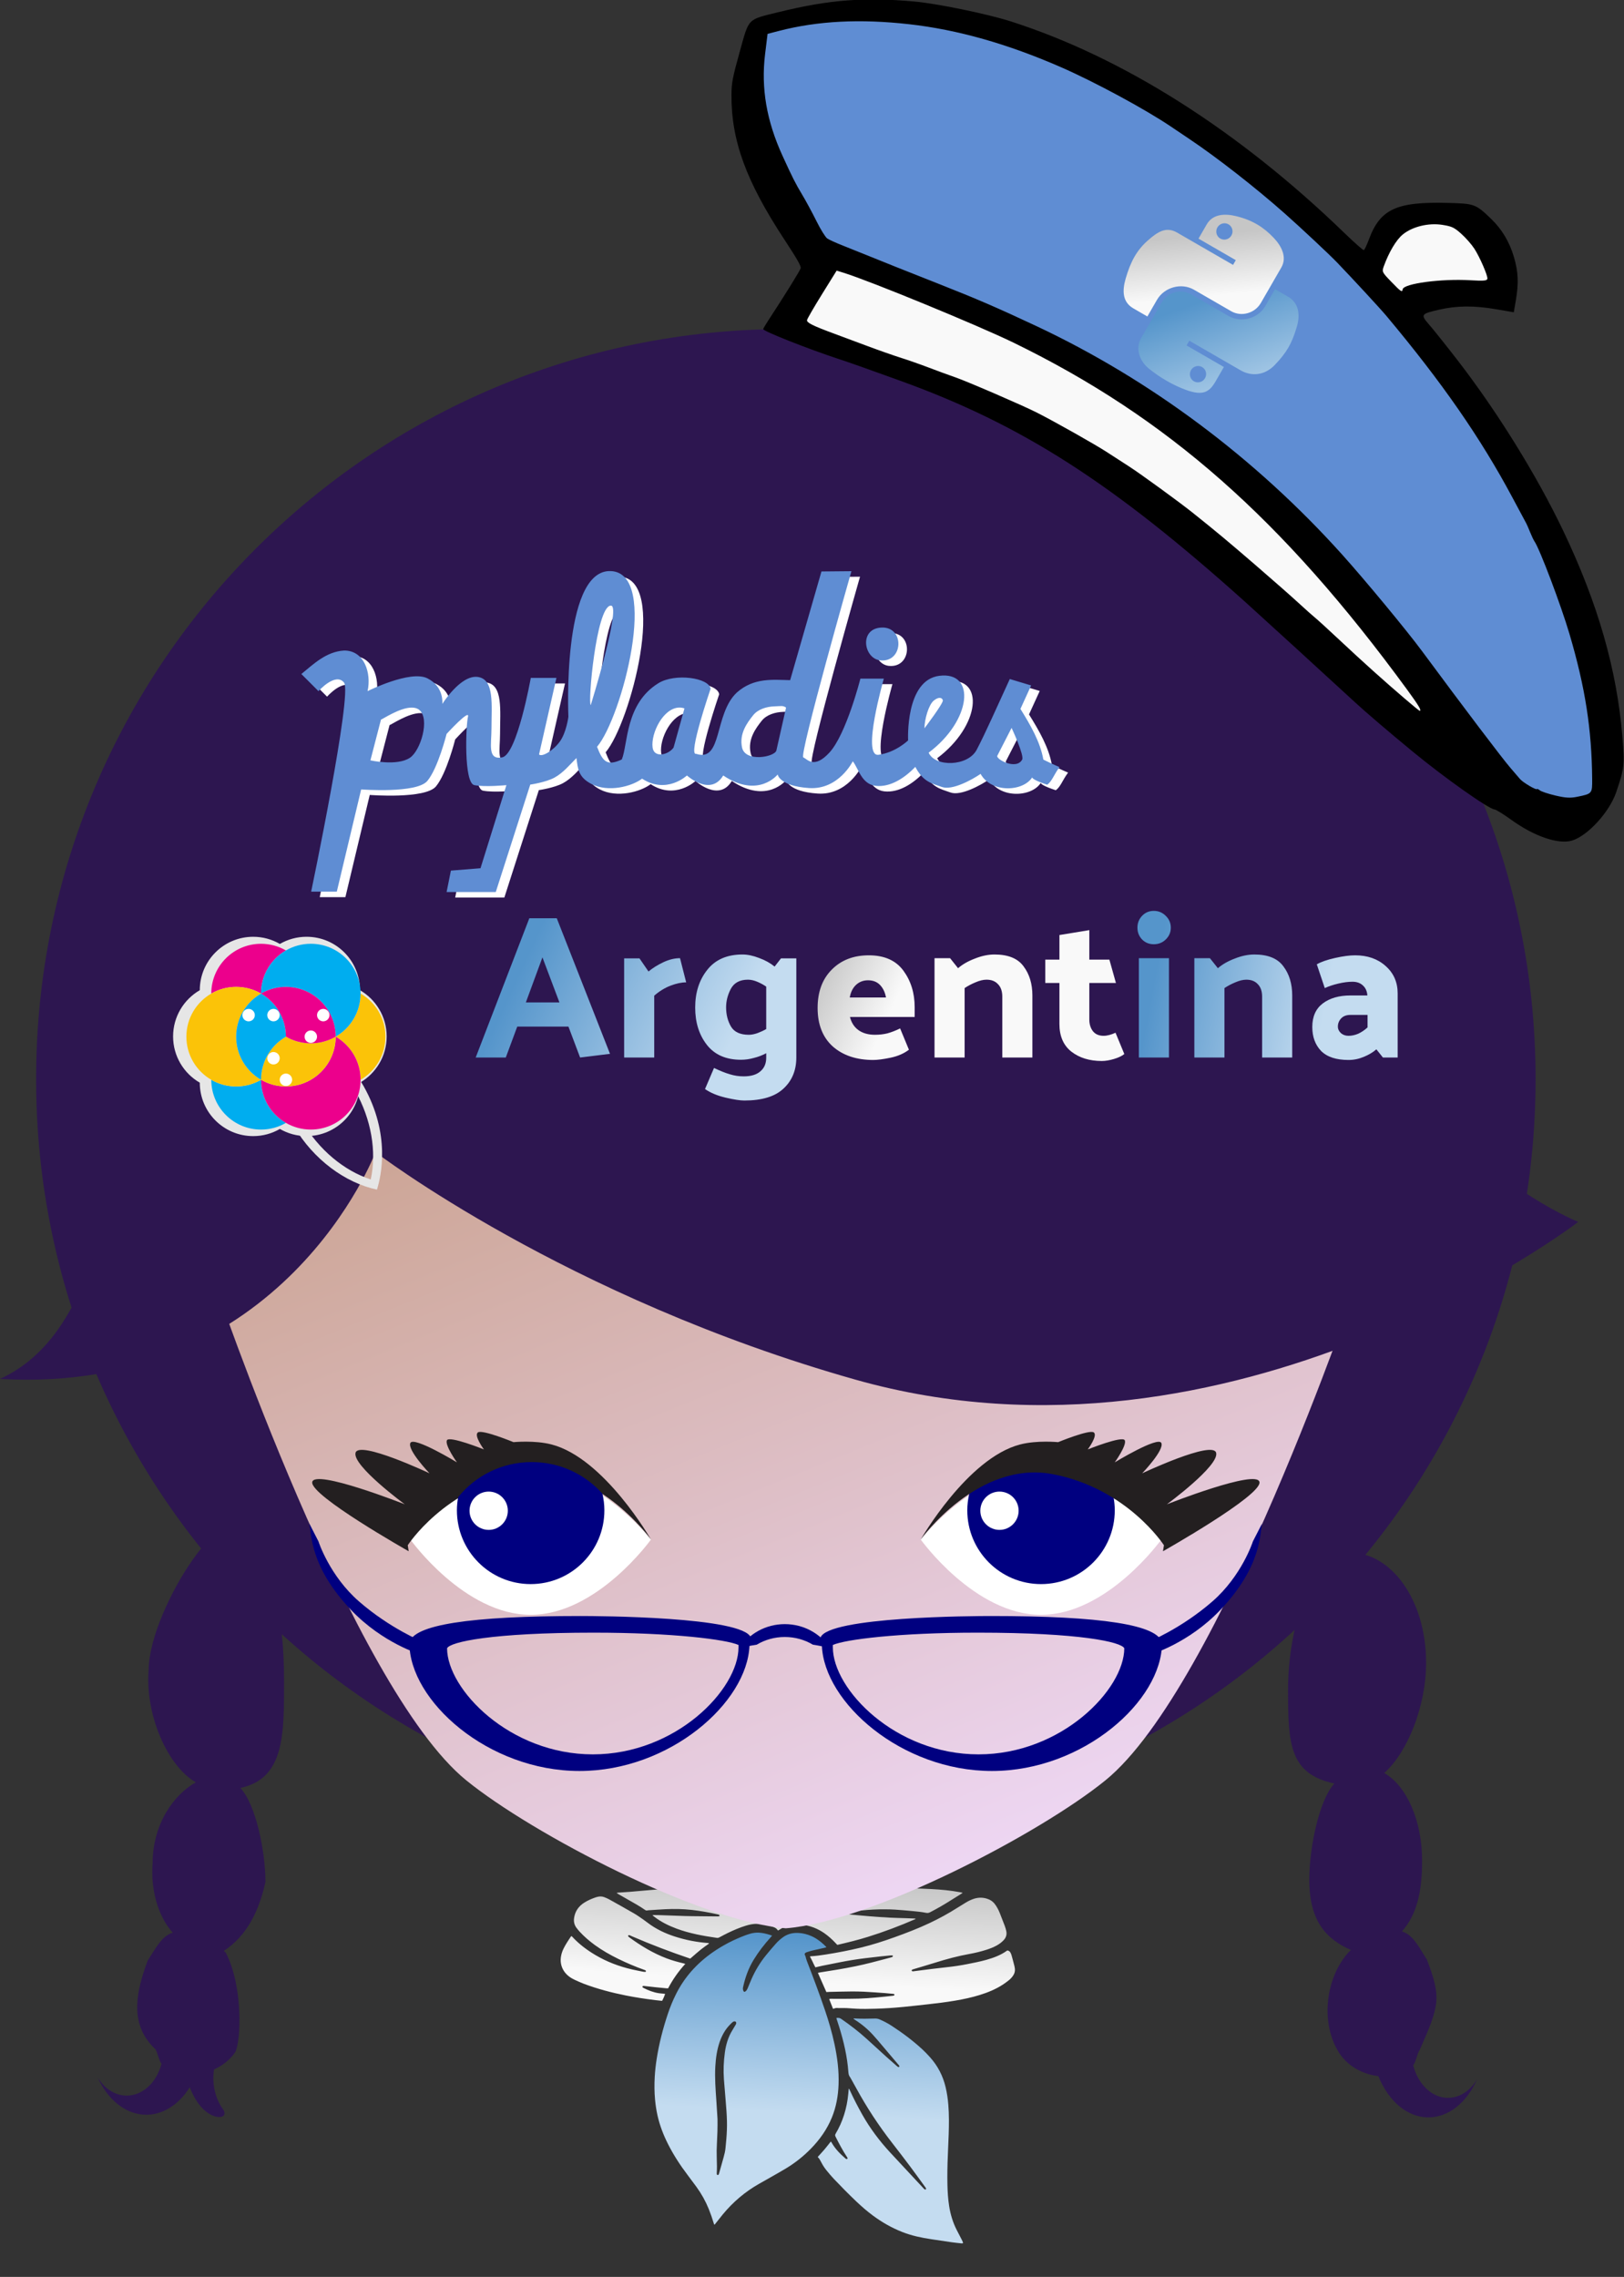 <?xml version="1.0" encoding="UTF-8" standalone="no"?>
<svg
   width="761.867"
   height="1067.787"
   viewBox="0 0 761.867 1067.787"
   version="1.1"
   xml:space="preserve"
   style="clip-rule:evenodd;fill-rule:evenodd;stroke-linejoin:round;stroke-miterlimit:2"
   id="svg16"
   sodipodi:docname="pylady_argentina_blue.svg"
   inkscape:version="1.4 (1:1.4+202410161351+e7c3feb100)"
   inkscape:export-filename="pylady_argentina_blue.png"
   inkscape:export-xdpi="150"
   inkscape:export-ydpi="150"
   xmlns:inkscape="http://www.inkscape.org/namespaces/inkscape"
   xmlns:sodipodi="http://sodipodi.sourceforge.net/DTD/sodipodi-0.dtd"
   xmlns:xlink="http://www.w3.org/1999/xlink"
   xmlns="http://www.w3.org/2000/svg"
   xmlns:svg="http://www.w3.org/2000/svg"><rect x="0" y="0" width="761.867" height="1067.787" fill="#333333" stroke="none"/><defs
   id="defs16"><linearGradient
   id="linearGradient43"><stop
     style="stop-color:#c4dcf0;stop-opacity:1;"
     offset="0"
     id="stop42" /><stop
     style="stop-color:#5595cb;stop-opacity:1;"
     offset="1"
     id="stop43" /></linearGradient><linearGradient
   id="linearGradient41"><stop
     style="stop-color:#c6c6c6;stop-opacity:1;"
     offset="0"
     id="stop40" /><stop
     style="stop-color:#f9f9f9;stop-opacity:1"
     offset="1"
     id="stop41" /></linearGradient>
        
        
        
        
        
        
        
        
        
        
        
        
        
        
        
        
    <clipPath
   clipPathUnits="userSpaceOnUse"
   id="clipPath3639"><path
     d="M 0,595.28 H 841.89 V 0 H 0 Z"
     transform="translate(-628.82,-184.555)"
     id="path3639" /></clipPath><clipPath
   clipPathUnits="userSpaceOnUse"
   id="clipPath3641"><path
     d="M 0,595.28 H 841.89 V 0 H 0 Z"
     transform="translate(-524.382,-148.379)"
     id="path3641" /></clipPath><clipPath
   clipPathUnits="userSpaceOnUse"
   id="clipPath3643"><path
     d="M 0,595.28 H 841.89 V 0 H 0 Z"
     transform="translate(-607.931,-148.382)"
     id="path3643" /></clipPath><clipPath
   clipPathUnits="userSpaceOnUse"
   id="clipPath3645"><path
     d="M 0,595.28 H 841.89 V 0 H 0 Z"
     transform="translate(-566.158,-148.382)"
     id="path3645" /></clipPath><clipPath
   clipPathUnits="userSpaceOnUse"
   id="clipPath3647"><path
     d="M 0,595.28 H 841.89 V 0 H 0 Z"
     transform="translate(-524.382,-220.728)"
     id="path3647" /></clipPath><clipPath
   clipPathUnits="userSpaceOnUse"
   id="clipPath3649"><path
     d="M 0,595.28 H 841.89 V 0 H 0 Z"
     transform="translate(-566.157,-262.51)"
     id="path3649" /></clipPath><clipPath
   clipPathUnits="userSpaceOnUse"
   id="clipPath3651"><path
     d="M 0,595.28 H 841.89 V 0 H 0 Z"
     transform="translate(-566.158,-220.728)"
     id="path3651" /></clipPath><clipPath
   clipPathUnits="userSpaceOnUse"
   id="clipPath3653"><path
     d="M 0,595.28 H 841.89 V 0 H 0 Z"
     transform="translate(-545.27,-184.558)"
     id="path3653" /></clipPath><clipPath
   clipPathUnits="userSpaceOnUse"
   id="clipPath3655"><path
     d="M 0,595.28 H 841.89 V 0 H 0 Z"
     transform="translate(-545.27,-184.552)"
     id="path3655" /></clipPath><clipPath
   clipPathUnits="userSpaceOnUse"
   id="clipPath3657"><path
     d="M 0,595.28 H 841.89 V 0 H 0 Z"
     transform="translate(-545.27,-184.547)"
     id="path3657" /></clipPath><clipPath
   clipPathUnits="userSpaceOnUse"
   id="clipPath3659"><path
     d="M 0,595.28 H 841.89 V 0 H 0 Z"
     transform="translate(-545.27,-184.555)"
     id="path3659" /></clipPath><clipPath
   clipPathUnits="userSpaceOnUse"
   id="clipPath3661"><path
     d="M 0,595.28 H 841.89 V 0 H 0 Z"
     transform="translate(-587.045,-184.551)"
     id="path3661" /></clipPath><clipPath
   clipPathUnits="userSpaceOnUse"
   id="clipPath3663"><path
     d="M 0,595.28 H 841.89 V 0 H 0 Z"
     transform="translate(-545.27,-184.563)"
     id="path3663" /></clipPath><clipPath
   clipPathUnits="userSpaceOnUse"
   id="clipPath3665"><path
     d="M 0,595.28 H 841.89 V 0 H 0 Z"
     transform="translate(-545.27,-184.558)"
     id="path3665" /></clipPath><clipPath
   clipPathUnits="userSpaceOnUse"
   id="clipPath3667"><path
     d="M 0,595.28 H 841.89 V 0 H 0 Z"
     transform="translate(-524.382,-148.382)"
     id="path3667" /></clipPath><clipPath
   clipPathUnits="userSpaceOnUse"
   id="clipPath3669"><path
     d="M 0,595.28 H 841.89 V 0 H 0 Z"
     transform="translate(-503.495,-184.546)"
     id="path3669" /></clipPath><clipPath
   clipPathUnits="userSpaceOnUse"
   id="clipPath3671"><path
     d="M 0,595.28 H 841.89 V 0 H 0 Z"
     transform="translate(-524.382,-220.728)"
     id="path3671" /></clipPath><clipPath
   clipPathUnits="userSpaceOnUse"
   id="clipPath3673"><path
     d="M 0,595.28 H 841.89 V 0 H 0 Z"
     transform="translate(-545.27,-184.555)"
     id="path3673" /></clipPath><clipPath
   clipPathUnits="userSpaceOnUse"
   id="clipPath3675"><path
     d="M 0,595.28 H 841.89 V 0 H 0 Z"
     transform="translate(-503.495,-184.559)"
     id="path3675" /></clipPath><clipPath
   clipPathUnits="userSpaceOnUse"
   id="clipPath3677"><path
     d="M 0,595.28 H 841.89 V 0 H 0 Z"
     transform="translate(-545.265,-184.549)"
     id="path3677" /></clipPath><clipPath
   clipPathUnits="userSpaceOnUse"
   id="clipPath3679"><path
     d="M 0,595.28 H 841.89 V 0 H 0 Z"
     transform="translate(-587.034,-184.558)"
     id="path3679" /></clipPath><clipPath
   clipPathUnits="userSpaceOnUse"
   id="clipPath3681"><path
     d="M 0,595.28 H 841.89 V 0 H 0 Z"
     transform="translate(-549.791,-145.769)"
     id="path3681" /></clipPath><clipPath
   clipPathUnits="userSpaceOnUse"
   id="clipPath3683"><path
     d="M 0,595.28 H 841.89 V 0 H 0 Z"
     transform="translate(-539.352,-163.853)"
     id="path3683" /></clipPath><clipPath
   clipPathUnits="userSpaceOnUse"
   id="clipPath3685"><path
     d="M 0,595.28 H 841.89 V 0 H 0 Z"
     transform="translate(-545.27,-184.558)"
     id="path3685" /></clipPath><clipPath
   clipPathUnits="userSpaceOnUse"
   id="clipPath3687"><path
     d="M 0,595.28 H 841.89 V 0 H 0 Z"
     transform="translate(-539.352,-200.025)"
     id="path3687" /></clipPath><clipPath
   clipPathUnits="userSpaceOnUse"
   id="clipPath3689"><path
     d="M 0,595.28 H 841.89 V 0 H 0 Z"
     transform="translate(-518.465,-200.026)"
     id="path3689" /></clipPath><clipPath
   clipPathUnits="userSpaceOnUse"
   id="clipPath3691"><path
     d="M 0,595.28 H 841.89 V 0 H 0 Z"
     transform="translate(-566.158,-220.727)"
     id="path3691" /></clipPath><clipPath
   clipPathUnits="userSpaceOnUse"
   id="clipPath3693"><path
     d="M 0,595.28 H 841.89 V 0 H 0 Z"
     transform="translate(-570.68,-181.936)"
     id="path3693" /></clipPath><clipPath
   clipPathUnits="userSpaceOnUse"
   id="clipPath3695"><path
     d="M 0,595.28 H 841.89 V 0 H 0 Z"
     transform="translate(-581.127,-200.026)"
     id="path3695" /></clipPath><linearGradient
   id="linearGradient2795"><stop
     style="stop-color:#b8b8b8;stop-opacity:0.498"
     offset="0"
     id="stop2797" /><stop
     style="stop-color:#7f7f7f;stop-opacity:0"
     offset="1"
     id="stop2799" /></linearGradient><linearGradient
   id="linearGradient2787"><stop
     style="stop-color:#7f7f7f;stop-opacity:0.5"
     offset="0"
     id="stop2789" /><stop
     style="stop-color:#7f7f7f;stop-opacity:0"
     offset="1"
     id="stop2791" /></linearGradient><linearGradient
   id="linearGradient3676"><stop
     style="stop-color:#b2b2b2;stop-opacity:0.5"
     offset="0"
     id="stop3678" /><stop
     style="stop-color:#b3b3b3;stop-opacity:0"
     offset="1"
     id="stop3680" /></linearGradient><linearGradient
   id="linearGradient3236"><stop
     style="stop-color:#f4f4f4;stop-opacity:1"
     offset="0"
     id="stop3244" /><stop
     style="stop-color:#ffffff;stop-opacity:1"
     offset="1"
     id="stop3240" /></linearGradient><linearGradient
   id="linearGradient4671"><stop
     style="stop-color:#ffd43b;stop-opacity:1"
     offset="0"
     id="stop4673" /><stop
     style="stop-color:#ffe873;stop-opacity:1"
     offset="1"
     id="stop4675" /></linearGradient><linearGradient
   id="linearGradient4689"><stop
     style="stop-color:#5a9fd4;stop-opacity:1"
     offset="0"
     id="stop4691" /><stop
     style="stop-color:#306998;stop-opacity:1"
     offset="1"
     id="stop4693" /></linearGradient><linearGradient
   x1="224.24"
   y1="144.757"
   x2="-65.309"
   y2="144.757"
   id="linearGradient2987"
   xlink:href="#linearGradient4671"
   gradientUnits="userSpaceOnUse"
   gradientTransform="translate(100.27,99.611)" /><linearGradient
   x1="172.942"
   y1="77.476"
   x2="26.67"
   y2="76.313"
   id="linearGradient2990"
   xlink:href="#linearGradient4689"
   gradientUnits="userSpaceOnUse"
   gradientTransform="translate(100.27,99.611)" /><linearGradient
   x1="224.24"
   y1="144.757"
   x2="-65.309"
   y2="144.757"
   id="linearGradient2255"
   xlink:href="#linearGradient4671"
   gradientUnits="userSpaceOnUse"
   gradientTransform="matrix(0.563,0,0,0.568,-11.597,-7.61)" /><linearGradient
   x1="172.942"
   y1="76.176"
   x2="26.67"
   y2="76.313"
   id="linearGradient2258"
   xlink:href="#linearGradient4689"
   gradientUnits="userSpaceOnUse"
   gradientTransform="matrix(0.563,0,0,0.568,-11.597,-7.61)" /><radialGradient
   cx="61.519"
   cy="132.286"
   r="29.037"
   fx="61.519"
   fy="132.286"
   id="radialGradient2801"
   xlink:href="#linearGradient2795"
   gradientUnits="userSpaceOnUse"
   gradientTransform="matrix(1,0,0,0.178,0,108.743)" /><linearGradient
   x1="150.961"
   y1="192.352"
   x2="112.031"
   y2="137.273"
   id="linearGradient1475"
   xlink:href="#linearGradient41"
   gradientUnits="userSpaceOnUse"
   gradientTransform="matrix(-0.487,0.281,-0.284,-0.492,260.717,344.088)" /><linearGradient
   x1="26.649"
   y1="20.604"
   x2="135.665"
   y2="114.398"
   id="linearGradient1478"
   xlink:href="#linearGradient43"
   gradientUnits="userSpaceOnUse"
   gradientTransform="matrix(-0.487,0.281,-0.284,-0.492,260.717,344.088)" /><radialGradient
   cx="61.519"
   cy="132.286"
   r="29.037"
   fx="61.519"
   fy="132.286"
   id="radialGradient1480"
   xlink:href="#linearGradient2795"
   gradientUnits="userSpaceOnUse"
   gradientTransform="matrix(1.7490565e-8,-0.24,1.055,3.7915457e-7,-669.101,721.696)" /><linearGradient
   inkscape:collect="always"
   xlink:href="#linearGradient43"
   id="linearGradient89"
   gradientUnits="userSpaceOnUse"
   gradientTransform="matrix(-0.487,0.281,-0.284,-0.492,214.249,489.787)"
   x1="-195.825"
   y1="-113.775"
   x2="-90.791"
   y2="36.468" /><linearGradient
   inkscape:collect="always"
   xlink:href="#linearGradient43"
   id="linearGradient90"
   gradientUnits="userSpaceOnUse"
   gradientTransform="matrix(-0.487,0.281,-0.284,-0.492,214.249,489.787)"
   x1="-633.65"
   y1="-342.651"
   x2="-524.634"
   y2="-248.857" /><linearGradient
   inkscape:collect="always"
   xlink:href="#linearGradient41"
   id="linearGradient91"
   gradientUnits="userSpaceOnUse"
   gradientTransform="matrix(-0.487,0.281,-0.284,-0.492,214.249,489.787)"
   x1="-313.219"
   y1="-83.107"
   x2="-352.149"
   y2="-138.186" /><linearGradient
   inkscape:collect="always"
   xlink:href="#linearGradient41"
   id="linearGradient95"
   gradientUnits="userSpaceOnUse"
   gradientTransform="matrix(-0.487,0.281,-0.284,-0.492,260.77,344.231)"
   x1="-808.675"
   y1="-1001.682"
   x2="-754.089"
   y2="-1086.05" /><linearGradient
   inkscape:collect="always"
   xlink:href="#linearGradient43"
   id="linearGradient96"
   gradientUnits="userSpaceOnUse"
   gradientTransform="matrix(-0.487,0.281,-0.284,-0.492,260.77,344.231)"
   x1="-647.073"
   y1="-1168.692"
   x2="-741.944"
   y2="-1023.358" /><linearGradient
   inkscape:collect="always"
   xlink:href="#linearGradient93"
   id="linearGradient94"
   x1="-47.008"
   y1="-99.406"
   x2="-5.011"
   y2="3.833"
   gradientUnits="userSpaceOnUse" /><linearGradient
   id="linearGradient93"
   inkscape:collect="always"><stop
     style="stop-color:#c9a08c;stop-opacity:1"
     offset="0"
     id="stop93" /><stop
     style="stop-color:#eed7f4;stop-opacity:1;"
     offset="1"
     id="stop94" /></linearGradient></defs><sodipodi:namedview
   id="namedview16"
   pagecolor="#d1c6c6"
   bordercolor="#666666"
   borderopacity="1.0"
   inkscape:showpageshadow="2"
   inkscape:pageopacity="0.0"
   inkscape:pagecheckerboard="0"
   inkscape:deskcolor="#d1d1d1"
   showgrid="false"
   inkscape:zoom="0.70967808"
   inkscape:cx="352.2724"
   inkscape:cy="505.86317"
   inkscape:window-width="1920"
   inkscape:window-height="1048"
   inkscape:window-x="0"
   inkscape:window-y="0"
   inkscape:window-maximized="1"
   inkscape:current-layer="svg16"
   showguides="true"><sodipodi:guide
     position="-304.829,471.705"
     orientation="1,0"
     id="guide113"
     inkscape:locked="false" /></sodipodi:namedview>
    <g
   id="g97"
   transform="matrix(0.926,0,0,0.848,-494.786,364.064)"><path
     id="path93"
     style="font-variation-settings:normal;vector-effect:none;fill:url(#linearGradient96);fill-opacity:1;fill-rule:nonzero;stroke:none;stroke-width:1;stroke-linecap:butt;stroke-linejoin:miter;stroke-miterlimit:2;stroke-dasharray:none;stroke-dashoffset:0;stroke-opacity:1;-inkscape-stroke:none;stop-color:#000000"
     d="m 918.752,639.479 c -1.489,-0.066 -2.952,0.137 -4.396,0.605 -0.806,0.261 -1.61,0.535 -2.395,0.855 -5.902,2.412 -11.419,5.512 -16.496,9.367 -8.141,6.182 -14.419,13.878 -18.676,23.197 -1.627,3.561 -2.999,7.216 -4.139,10.957 -2.464,8.086 -4.405,16.292 -5.611,24.666 -0.49,3.397 -0.847,6.806 -1.016,10.232 -0.205,4.166 -0.188,8.332 0.172,12.492 0.258,2.978 0.653,5.936 1.262,8.863 1.132,5.441 2.966,10.644 5.295,15.68 2.779,6.007 6.149,11.673 9.924,17.104 1.515,2.18 3.013,4.372 4.484,6.582 2.544,3.821 4.616,7.888 6.219,12.191 0.953,2.558 1.782,5.154 2.498,7.787 0.084,0.309 0.194,0.61 0.295,0.924 0.419,-0.119 0.522,-0.466 0.711,-0.723 1.223,-1.664 2.413,-3.352 3.658,-4.998 5.126,-6.777 11.234,-12.489 18.48,-16.957 2.072,-1.277 4.147,-2.546 6.211,-3.836 2.471,-1.543 4.96,-3.06 7.389,-4.666 4.576,-3.024 8.682,-6.607 12.359,-10.676 4.646,-5.14 8.339,-10.874 10.779,-17.381 2.212,-5.896 3.194,-12.026 3.402,-18.293 0.252,-7.559 -0.628,-15.017 -2.08,-22.42 -1.25,-6.373 -2.921,-12.639 -4.859,-18.834 -2.774,-8.865 -5.766,-17.657 -8.891,-26.404 -0.26,-0.728 -0.499,-1.467 -0.684,-2.217 -0.141,-0.57 -0.218,-1.142 -0.521,-1.674 -0.286,-0.502 -0.105,-1.03 0.369,-1.352 0.18,-0.122 0.388,-0.211 0.596,-0.281 0.873,-0.294 1.739,-0.615 2.627,-0.854 1.494,-0.402 3.005,-0.747 4.508,-1.119 0.891,-0.221 1.78,-0.448 2.793,-0.703 -0.192,-0.271 -0.264,-0.397 -0.359,-0.502 -1.442,-1.59 -3.008,-3.044 -4.777,-4.266 -1.683,-1.161 -3.508,-2.022 -5.477,-2.582 -1.573,-0.447 -3.172,-0.648 -4.809,-0.607 -2.363,0.059 -4.483,0.788 -6.371,2.207 -1.454,1.093 -2.74,2.364 -3.877,3.771 -1.713,2.123 -3.406,4.265 -5.029,6.457 -2.954,3.99 -5.334,8.311 -7.197,12.912 -0.691,1.708 -1.329,3.439 -1.975,5.164 -0.222,0.594 -0.488,1.152 -0.936,1.611 -0.675,0.693 -1.08,0.581 -1.371,-0.373 -0.177,-0.581 -0.172,-1.168 -0.057,-1.752 1.053,-5.312 2.706,-10.407 5.363,-15.154 2.476,-4.423 5.388,-8.542 8.617,-12.441 0.23,-0.278 0.452,-0.562 0.732,-0.91 -1.76,-0.689 -3.465,-1.207 -5.248,-1.496 -0.502,-0.082 -1.002,-0.134 -1.498,-0.156 z m 40.555,47.16 c -0.394,-0.061 -0.805,-0.034 -1.252,0.039 0.068,0.278 0.109,0.491 0.17,0.699 0.427,1.449 0.875,2.894 1.287,4.348 2.297,8.105 4.044,16.315 4.609,24.742 0.073,1.083 0.218,2.118 0.912,3.004 0.134,0.171 0.21,0.386 0.311,0.584 0.955,1.872 1.923,3.738 2.863,5.617 5.255,10.51 11.292,20.545 18.113,30.113 3.061,4.294 6.092,8.612 9.076,12.959 2.588,3.77 5.093,7.596 7.629,11.4 0.183,0.273 0.362,0.561 0.471,0.867 0.046,0.128 -0.046,0.386 -0.16,0.469 -0.117,0.085 -0.383,0.097 -0.502,0.018 -0.24,-0.159 -0.439,-0.39 -0.629,-0.613 -5.625,-6.593 -11.264,-13.176 -16.867,-19.789 -5.503,-6.494 -10.292,-13.474 -14.197,-21.051 -2.265,-4.394 -4.371,-8.86 -6.279,-13.42 -0.117,-0.281 -0.153,-0.637 -0.549,-0.852 -0.083,0.989 -0.162,1.898 -0.236,2.809 -0.325,3.981 -1.029,7.892 -2.146,11.729 -1.056,3.624 -2.478,7.099 -4.279,10.414 -0.297,0.546 -0.299,0.986 -0.039,1.547 1.787,3.847 3.61,7.672 5.816,11.303 0.114,0.188 0.232,0.384 0.287,0.592 0.032,0.118 -0.018,0.326 -0.105,0.393 -0.128,0.097 -0.347,0.173 -0.486,0.129 -0.199,-0.062 -0.376,-0.224 -0.535,-0.373 -2.767,-2.582 -5.232,-5.402 -6.982,-8.793 -0.089,-0.173 -0.12,-0.435 -0.436,-0.445 -1.034,1.416 -2.041,2.867 -3.123,4.26 -1.084,1.395 -2.244,2.733 -3.453,4.197 0.857,0.92 1.347,1.993 1.854,3.061 0.729,1.537 1.591,3.001 2.609,4.359 1.194,1.592 2.399,3.184 3.703,4.686 3.676,4.233 7.434,8.394 11.326,12.432 2.664,2.764 5.44,5.41 8.426,7.828 4.609,3.734 9.59,6.857 15.059,9.189 4.647,1.982 9.52,3.111 14.481,3.92 3.493,0.569 6.981,1.153 10.479,1.697 1.565,0.243 3.143,0.411 4.717,0.596 0.314,0.037 0.657,0.117 0.996,-0.168 -0.127,-0.669 -0.424,-1.299 -0.715,-1.924 -0.808,-1.738 -1.645,-3.463 -2.463,-5.197 -1.984,-4.203 -3.197,-8.632 -3.867,-13.219 -0.577,-3.948 -0.806,-7.924 -0.885,-11.908 -0.107,-5.385 -0.011,-10.77 0.205,-16.152 0.157,-3.906 0.32,-7.811 0.432,-11.719 0.155,-5.457 0.225,-10.914 -0.185,-16.367 -0.247,-3.277 -0.675,-6.526 -1.375,-9.738 -1.342,-6.159 -3.929,-11.729 -7.953,-16.598 -1.221,-1.476 -2.482,-2.93 -3.83,-4.289 -4.791,-4.832 -10.047,-9.116 -15.59,-13.053 -1.897,-1.347 -3.916,-2.495 -6.021,-3.494 -0.751,-0.357 -1.5,-0.515 -2.34,-0.49 -3.539,0.105 -7.081,0.166 -10.619,-0.061 -0.095,-0.006 -0.193,0.046 -0.281,0.068 -0.004,0.066 -0.024,0.122 -0.008,0.135 0.256,0.206 0.507,0.42 0.777,0.607 3.416,2.368 6.453,5.149 9.109,8.346 0.754,0.907 1.504,1.819 2.229,2.75 3.261,4.191 6.514,8.39 9.77,12.586 0.362,0.466 0.735,0.926 1.09,1.396 0.108,0.144 0.212,0.309 0.25,0.48 0.027,0.123 -0.016,0.331 -0.104,0.393 -0.13,0.091 -0.373,0.169 -0.486,0.105 -0.284,-0.157 -0.539,-0.381 -0.775,-0.607 -1.758,-1.684 -3.526,-3.356 -5.258,-5.066 -3.306,-3.267 -6.589,-6.558 -9.883,-9.836 -4.061,-4.041 -8.453,-7.692 -13.016,-11.148 -0.375,-0.284 -0.749,-0.433 -1.143,-0.494 z m -52.889,1.906 c 0.512,-0.036 0.881,0.304 0.896,0.873 0.011,0.425 -0.175,0.785 -0.371,1.143 -0.496,0.905 -0.978,1.819 -1.49,2.715 -2.215,3.873 -3.344,8.078 -3.896,12.473 -0.622,4.954 -0.813,9.919 -0.473,14.9 0.267,3.898 0.573,7.792 0.875,11.688 0.29,3.749 0.563,7.501 0.652,11.262 0.079,3.32 -0.052,6.635 -0.299,9.945 -0.126,1.691 -0.283,3.38 -0.43,5.068 -0.148,1.695 -0.51,3.35 -0.934,4.994 -0.753,2.925 -1.5,5.853 -2.258,8.777 -0.083,0.319 -0.181,0.644 -0.338,0.93 -0.069,0.125 -0.313,0.235 -0.457,0.213 -0.146,-0.023 -0.335,-0.196 -0.381,-0.342 -0.074,-0.237 -0.065,-0.505 -0.059,-0.76 0.026,-1.18 0.092,-2.359 0.088,-3.539 -0.007,-1.769 -0.039,-3.538 -0.1,-5.307 -0.081,-2.36 -0.044,-4.714 0.076,-7.074 0.235,-4.64 0.376,-9.283 0.312,-13.934 -0.192,-3.349 -0.366,-6.699 -0.58,-10.047 -0.408,-6.366 -0.86,-12.733 -0.525,-19.117 0.24,-4.576 0.816,-9.104 2.199,-13.496 0.678,-2.152 1.567,-4.211 2.715,-6.156 0.961,-1.629 2.149,-3.084 3.463,-4.438 0.31,-0.32 0.636,-0.612 1.084,-0.732 0.079,-0.021 0.155,-0.034 0.229,-0.039 z" /><path
     id="path2-6"
     style="font-variation-settings:normal;vector-effect:none;fill:url(#linearGradient95);fill-opacity:1;fill-rule:nonzero;stroke:none;stroke-width:1;stroke-linecap:butt;stroke-linejoin:miter;stroke-miterlimit:2;stroke-dasharray:none;stroke-dashoffset:0;stroke-opacity:1;-inkscape-stroke:none;stop-color:#000000"
     d="m 881.512,656.745 c -0.408,-0.129 -0.611,-0.204 -0.819,-0.257 -2.928,-0.761 -5.824,-1.617 -8.623,-2.778 -6.979,-2.893 -13.184,-7.044 -19.055,-11.735 -0.169,-0.136 -0.323,-0.304 -0.442,-0.485 -0.158,-0.241 0.099,-0.655 0.389,-0.64 0.142,0.007 0.292,0.042 0.42,0.102 0.468,0.217 0.926,0.456 1.393,0.676 9.474,4.47 19.141,8.478 28.965,12.112 0.098,0.036 0.211,0.032 0.352,0.051 0.257,-0.252 0.513,-0.513 0.78,-0.763 1.506,-1.412 2.982,-2.859 4.533,-4.22 1.19,-1.045 2.478,-1.978 3.715,-2.969 0.156,-0.124 0.421,-0.191 0.345,-0.555 -0.148,-0.021 -0.318,-0.055 -0.49,-0.069 -5.727,-0.463 -11.297,-1.672 -16.717,-3.569 -5.09,-1.782 -9.791,-4.272 -13.946,-7.744 -0.736,-0.614 -1.476,-1.226 -2.245,-1.798 -1.479,-1.1 -2.926,-2.255 -4.481,-3.237 -4.208,-2.657 -8.459,-5.248 -12.712,-7.835 -0.783,-0.476 -1.633,-0.855 -2.483,-1.203 -1.091,-0.446 -2.229,-0.453 -3.367,-0.152 -0.32,0.085 -0.641,0.174 -0.951,0.29 -1.941,0.724 -3.803,1.613 -5.529,2.762 -3.133,2.084 -4.925,5.018 -5.388,8.746 -0.234,1.891 0.114,3.682 1.185,5.282 0.512,0.764 1.075,1.499 1.668,2.203 2.288,2.718 4.869,5.136 7.647,7.346 3.736,2.972 7.775,5.474 11.979,7.719 4.232,2.259 8.571,4.285 13.05,6.011 0.272,0.105 0.555,0.217 0.779,0.393 0.104,0.081 0.127,0.335 0.097,0.493 -0.02,0.103 -0.203,0.25 -0.311,0.249 -0.402,-0.004 -0.812,-0.02 -1.203,-0.105 -1.836,-0.399 -3.676,-0.788 -5.499,-1.244 -6.632,-1.66 -12.861,-4.264 -18.613,-7.988 -4.361,-2.824 -8.327,-6.096 -11.682,-10.081 -0.131,-0.155 -0.225,-0.389 -0.575,-0.331 -0.735,1.219 -1.519,2.464 -2.244,3.743 -0.563,0.993 -1.083,2.013 -1.563,3.049 -0.637,1.376 -1.075,2.819 -1.319,4.322 -0.815,5.012 1.296,9.655 5.611,12.283 0.441,0.268 0.883,0.539 1.347,0.764 1.559,0.754 3.097,1.564 4.698,2.217 6.844,2.793 13.916,4.848 21.134,6.415 5.011,1.088 10.063,1.933 15.146,2.594 1.091,0.142 2.186,0.258 3.26,0.385 0.45,-0.786 1.348,-3.041 1.533,-3.853 -0.215,-0.035 -0.425,-0.079 -0.637,-0.101 -0.843,-0.09 -1.693,-0.129 -2.527,-0.268 -2.724,-0.455 -5.227,-1.52 -7.633,-2.839 -0.161,-0.088 -0.318,-0.188 -0.464,-0.298 -0.196,-0.148 -0.27,-0.36 -0.184,-0.587 0.088,-0.232 0.298,-0.31 0.537,-0.309 0.074,5.6e-4 0.148,0.004 0.221,0.013 2.012,0.245 4.024,0.502 6.038,0.734 1.758,0.203 3.519,0.38 5.279,0.558 0.287,0.029 0.579,0.004 0.912,0.004 2.303,-4.834 5.168,-9.287 8.692,-13.502 z m 140.508,-39.271 c -0.253,-0.091 -0.351,-0.138 -0.455,-0.162 -0.323,-0.075 -0.647,-0.144 -0.973,-0.21 -4.744,-0.969 -9.55,-1.444 -14.374,-1.726 -3.203,-0.187 -6.41,-0.296 -9.616,-0.433 -5.196,-0.222 -10.391,-0.434 -15.587,-0.658 -6.78,-0.292 -13.557,-0.634 -20.339,-0.875 -7.482,-0.267 -14.966,-0.505 -22.451,-0.647 -14.278,-0.271 -28.544,0.154 -42.804,0.863 -1.473,0.073 -2.946,0.156 -4.419,0.248 -3.055,0.191 -6.11,0.383 -9.163,0.591 -2.354,0.159 -4.709,0.329 -7.061,0.518 -3.198,0.257 -6.394,0.53 -9.59,0.809 -1.947,0.17 -3.891,0.365 -5.837,0.551 -1.945,0.186 -3.889,0.393 -5.836,0.557 -2.094,0.176 -4.192,0.313 -6.288,0.473 -0.128,0.01 -0.251,0.082 -0.491,0.165 0.328,0.245 0.546,0.432 0.787,0.583 1.686,1.059 3.371,2.12 5.068,3.163 2.922,1.796 5.852,3.579 8.585,5.661 0.355,0.271 0.691,0.355 1.126,0.243 0.353,-0.091 0.729,-0.1 1.096,-0.126 2.648,-0.186 5.295,-0.4 7.946,-0.542 4.501,-0.241 8.997,-0.163 13.475,0.388 4.36,0.537 8.658,1.402 12.929,2.417 0.286,0.068 0.582,0.134 0.839,0.267 0.136,0.07 0.264,0.276 0.279,0.431 0.023,0.243 -0.172,0.409 -0.405,0.447 -0.252,0.041 -0.513,0.036 -0.77,0.034 -3.024,-0.03 -6.049,-0.059 -9.073,-0.096 -2.36,-0.03 -4.722,-0.037 -7.081,-0.115 -4.423,-0.146 -8.845,-0.338 -13.268,-0.504 -0.958,-0.036 -1.917,-0.043 -2.876,-0.054 -0.127,-10e-4 -0.255,0.056 -0.531,0.12 0.377,0.333 0.641,0.574 0.913,0.804 3.389,2.861 7.23,4.947 11.322,6.605 6.576,2.663 13.475,4.02 20.444,5.11 0.48,0.075 0.852,-0.072 1.247,-0.301 1.436,-0.831 2.866,-1.675 4.332,-2.45 2.936,-1.551 5.943,-2.954 9.098,-4.012 1.826,-0.613 3.698,-1.006 5.638,-1.006 3,-10e-4 5.836,0.745 8.581,1.895 0.694,0.291 1.274,0.736 1.711,1.358 0.104,0.148 0.224,0.284 0.356,0.451 0.214,-0.135 0.404,-0.241 0.579,-0.369 3.463,-2.52 7.369,-3.271 11.544,-2.803 4.204,0.472 7.962,2.087 11.322,4.644 2.153,1.638 4.056,3.536 5.805,5.593 0.236,0.278 0.479,0.551 0.761,0.876 5.157,-1.3 10.283,-2.663 15.307,-4.366 8.281,-2.808 16.354,-6.137 24.251,-9.894 0.044,-0.021 0.053,-0.118 0.105,-0.245 -0.222,-0.029 -0.424,-0.07 -0.629,-0.079 -1.511,-0.067 -3.022,-0.133 -4.533,-0.189 -2.69,-0.1 -5.384,-0.141 -8.071,-0.302 -3.422,-0.204 -6.843,-0.463 -10.258,-0.768 -3.819,-0.34 -7.631,-0.757 -11.446,-1.145 -0.18,-0.018 -0.383,-0.033 -0.528,-0.124 -0.139,-0.087 -0.296,-0.27 -0.3,-0.415 -0.004,-0.146 0.138,-0.353 0.275,-0.43 0.183,-0.103 0.419,-0.122 0.637,-0.149 2.451,-0.305 4.901,-0.621 7.354,-0.904 3.998,-0.459 8.009,-0.703 12.033,-0.663 1.696,0.017 3.396,0.042 5.085,0.168 2.904,0.217 5.805,0.49 8.702,0.788 2.347,0.242 4.697,0.486 7.005,0.995 0.735,0.162 1.34,0.058 1.994,-0.312 3.664,-2.068 7.224,-4.297 10.669,-6.713 1.781,-1.249 3.6,-2.442 5.401,-3.663 0.116,-0.079 0.218,-0.177 0.45,-0.369 z m -69.039,54.855 c 0.62,-0.034 1.169,-0.079 1.717,-0.092 3.576,-0.083 7.152,-0.193 10.729,-0.225 2.248,-0.021 4.501,0.011 6.745,0.138 3.533,0.201 7.061,0.493 10.59,0.767 1.323,0.103 2.642,0.263 3.961,0.403 0.18,0.019 0.375,0.044 0.529,0.127 0.112,0.06 0.24,0.225 0.234,0.337 -0.008,0.158 -0.093,0.395 -0.213,0.449 -0.259,0.118 -0.558,0.169 -0.846,0.201 -2.894,0.324 -5.786,0.679 -8.686,0.945 -2.789,0.256 -5.585,0.501 -8.383,0.598 -3.463,0.12 -6.931,0.088 -10.397,0.109 -1.291,0.008 -2.582,-0.024 -3.873,-0.022 -0.196,0 -0.393,0.09 -0.676,0.159 0.691,1.829 1.265,3.609 1.942,5.356 0.175,-0.023 0.293,-0.011 0.381,-0.055 0.717,-0.366 1.465,-0.46 2.257,-0.334 0.287,0.045 0.587,-0.002 0.881,-0.001 1.141,0.004 2.285,-0.028 3.424,0.027 1.472,0.07 2.941,0.222 4.413,0.316 3.427,0.219 6.855,0.123 10.284,0.021 4.685,-0.14 9.353,-0.496 14.01,-0.99 4.106,-0.435 8.202,-0.956 12.303,-1.44 4.651,-0.549 9.288,-1.185 13.894,-2.033 4.209,-0.775 8.372,-1.741 12.432,-3.112 4.14,-1.398 8.101,-3.175 11.686,-5.705 1.052,-0.743 2.053,-1.563 3.033,-2.4 0.843,-0.72 1.563,-1.565 2.159,-2.507 0.52,-0.821 0.871,-1.7 0.973,-2.677 0.093,-0.894 -0.018,-1.776 -0.211,-2.635 -0.444,-1.978 -0.934,-3.945 -1.433,-5.909 -0.135,-0.532 -0.334,-1.055 -0.562,-1.556 -0.305,-0.669 -0.826,-1.111 -1.583,-1.28 -0.184,0.129 -0.368,0.249 -0.541,0.383 -1.466,1.134 -3.063,2.048 -4.742,2.822 -1.744,0.805 -3.547,1.449 -5.383,2.01 -3.141,0.961 -6.348,1.651 -9.555,2.339 -3.318,0.712 -6.657,1.292 -10.03,1.676 -2.601,0.296 -5.196,0.636 -7.79,0.983 -3.179,0.426 -6.353,0.881 -9.529,1.324 -0.073,0.01 -0.146,0.023 -0.22,0.028 -0.37,0.023 -0.635,-0.134 -0.69,-0.407 -0.046,-0.231 0.095,-0.463 0.397,-0.59 0.272,-0.113 0.555,-0.199 0.836,-0.29 3.607,-1.184 7.227,-2.327 10.818,-3.557 5.655,-1.936 11.375,-3.62 17.249,-4.771 2.858,-0.559 5.674,-1.31 8.431,-2.261 1.851,-0.638 3.651,-1.391 5.333,-2.406 1.303,-0.786 2.466,-1.734 3.473,-2.885 1.342,-1.534 1.761,-3.291 1.344,-5.253 -0.191,-0.9 -0.421,-1.797 -0.719,-2.666 -0.824,-2.406 -1.677,-4.802 -2.551,-7.189 -0.329,-0.899 -0.712,-1.783 -1.141,-2.637 -0.397,-0.787 -0.848,-1.555 -1.349,-2.281 -1.042,-1.507 -2.472,-2.51 -4.22,-3.056 -2.149,-0.672 -4.284,-0.63 -6.404,0.133 -1.395,0.502 -2.699,1.194 -3.937,1.997 -1.485,0.962 -2.954,1.95 -4.406,2.962 -4.515,3.146 -9.23,5.954 -14.119,8.477 -5.774,2.98 -11.759,5.478 -17.799,7.853 -5.629,2.214 -11.331,4.213 -17.186,5.751 -5.815,1.527 -11.691,2.775 -17.616,3.78 -2.543,0.431 -5.093,0.837 -7.674,0.988 -0.086,0.005 -0.168,0.099 -0.301,0.182 1.052,1.926 1.757,3.981 2.737,5.922 1.17,-0.294 2.268,-0.596 3.377,-0.843 2.878,-0.639 5.763,-1.252 8.643,-1.88 4.396,-0.958 8.819,-1.765 13.281,-2.345 2.669,-0.347 5.338,-0.686 8.009,-1.011 1.501,-0.183 3.004,-0.336 4.508,-0.49 0.365,-0.038 0.736,-0.049 1.102,-0.034 0.193,0.008 0.365,0.157 0.35,0.357 -0.011,0.163 -0.09,0.378 -0.213,0.461 -0.207,0.141 -0.468,0.21 -0.714,0.284 -0.917,0.277 -1.837,0.544 -2.757,0.813 -5.024,1.467 -10.055,2.911 -15.162,4.064 -6.114,1.38 -12.287,2.457 -18.466,3.499 -0.201,0.034 -0.398,0.095 -0.678,0.164 1.45,3.588 2.867,7.094 4.29,10.618 z" /></g><g
   transform="matrix(0,-4.167,-4.167,0,368.666,154.305)"
   id="g1"
   style="fill:#2d1650;fill-opacity:1">
            <path
   d="m -84.408,-84.407 c -46.617,0 -84.407,37.791 -84.407,84.406 0,46.618 37.79,84.409 84.407,84.409 C -37.791,84.408 0,46.617 0,-0.001 0,-46.616 -37.791,-84.407 -84.408,-84.407"
   style="fill:#2d1650;fill-rule:nonzero;fill-opacity:1"
   id="path1" />
        </g><g
   transform="matrix(4.167,0,0,4.167,381.704,904.122)"
   id="g2"
   style="fill:url(#linearGradient94);fill-opacity:1;font-variation-settings:normal;opacity:1;vector-effect:none;stroke-width:0.973;stroke-linecap:butt;stroke-linejoin:round;stroke-miterlimit:2;stroke-dasharray:none;stroke-dashoffset:0;stroke-opacity:1;-inkscape-stroke:none;stop-color:#000000;stop-opacity:1">
            <path
   d="m 0,-113.812 c -1.071,-0.043 -2.095,-0.037 -3.13,-0.044 -1.036,0.007 -2.059,10e-4 -3.129,0.044 -53.33,2.102 -61.206,41.124 -61.206,41.124 0,0 15.465,45.625 28.368,56.09 7.425,6.025 26.31,15.887 35.967,16.642 9.657,-0.755 28.54,-10.617 35.967,-16.642 12.903,-10.465 28.368,-56.09 28.368,-56.09 0,0 -7.876,-39.022 -61.205,-41.124"
   style="fill:url(#linearGradient94);fill-opacity:1;fill-rule:nonzero;font-variation-settings:normal;vector-effect:none;stroke-width:0.973;stroke-linecap:butt;stroke-linejoin:round;stroke-miterlimit:2;stroke-dasharray:none;stroke-dashoffset:0;stroke-opacity:1;-inkscape-stroke:none;stop-color:#000000;stop-opacity:1"
   id="path2" />
        </g><g
   transform="matrix(0,-4.167,-4.167,0,247.488,667.009)"
   id="g3">
            <path
   d="m -13.193,-13.894 c 0,0 -8.476,6.064 -8.476,13.543 0,7.481 8.476,13.544 8.476,13.544 0,0 7.775,-6.063 7.775,-13.544 0,-7.479 -7.775,-13.543 -7.775,-13.543"
   style="fill:#ffffff;fill-rule:nonzero"
   id="path3" />
        </g><g
   transform="matrix(4.167,0,0,4.167,0,321.082)"
   id="g4"
   style="fill:#2d1650;fill-opacity:1">
            <path
   d="m 0,78.134 c 31.969,1.841 42.277,-25.518 42.277,-25.518 0,0 21.362,16.373 54.057,25.607 42.579,12.024 81.348,-17.761 81.348,-17.761 0,0 -32.071,-12.554 -41.545,-63.183 C 104.793,-12.113 60.432,4.272 34.759,16.576 9.086,28.881 18.653,69.584 0,78.134"
   style="fill:#2d1650;fill-rule:nonzero;fill-opacity:1"
   id="path4" />
        </g><g
   transform="matrix(0,4.167,4.167,0,489.838,667.009)"
   id="g5">
            <path
   d="m 13.193,-13.894 c 0,0 8.476,6.064 8.476,13.543 0,7.48 -8.476,13.544 -8.476,13.544 0,0 -7.775,-6.064 -7.775,-13.544 0,-7.479 7.775,-13.543 7.775,-13.543"
   style="fill:#ffffff;fill-rule:nonzero"
   id="path5" />
        </g><g
   transform="matrix(4.167,0,0,4.167,453.784,720.251)"
   id="g6"
   style="fill:#000080">
            <path
   d="M 0,-2.87 C 0,-3.512 0.081,-4.136 0.22,-4.738 2.16,-6.919 5,-8.302 8.179,-8.302 c 3.359,0 6.346,1.545 8.284,3.945 0.088,0.483 0.14,0.979 0.14,1.487 0,4.585 -3.716,8.302 -8.302,8.302 C 3.718,5.432 0,1.715 0,-2.87"
   style="fill:#000080;fill-rule:nonzero"
   id="path6" />
        </g><g
   transform="matrix(4.167,0,0,4.167,546.034,673.192)"
   id="g7">
            <path
   d="m 0,12.352 c 0,0 -4.114,-6.398 -12.531,-8.002 -8.419,-1.602 -14.85,7.358 -14.85,7.358 0,0 5.241,-9.156 11.195,-10.698 1.908,-0.494 4.277,-0.259 4.277,-0.259 0,0 3.469,-1.428 3.994,-1.106 0.529,0.321 -0.659,1.925 -0.659,1.925 0,0 3.915,-1.577 4.168,-1.026 0.251,0.552 -1.13,2.48 -1.13,2.48 0,0 4.872,-2.964 5.243,-2.183 0.369,0.783 -2.153,3.415 -2.153,3.415 0,0 7.967,-3.757 8.325,-2.302 0.361,1.455 -5.545,5.792 -5.545,5.792 0,0 10.171,-4.013 10.423,-2.5 0.25,1.514 -10.864,7.783 -10.864,7.783 z"
   style="fill:#231f20;fill-rule:nonzero"
   id="path7" />
        </g><g
   transform="matrix(0,-4.167,-4.167,0,468.875,699.505)"
   id="g8">
            <path
   d="m -2.153,-2.158 c -1.191,0 -2.158,0.966 -2.158,2.155 0,1.191 0.967,2.156 2.158,2.156 C -0.963,2.153 0,1.188 0,-0.003 0,-1.192 -0.963,-2.158 -2.153,-2.158"
   style="fill:#ffffff;fill-rule:nonzero"
   id="path8" />
        </g><g
   transform="matrix(4.167,0,0,4.167,191.288,673.192)"
   id="g9">
            <path
   d="m 0,12.352 c 0,0 4.115,-6.398 12.533,-8.002 8.418,-1.602 14.849,7.358 14.849,7.358 0,0 -5.243,-9.156 -11.196,-10.698 -1.909,-0.494 -4.277,-0.259 -4.277,-0.259 0,0 -3.467,-1.428 -3.994,-1.106 -0.527,0.321 0.66,1.925 0.66,1.925 0,0 -3.918,-1.577 -4.169,-1.026 -0.252,0.552 1.13,2.48 1.13,2.48 0,0 -4.873,-2.964 -5.242,-2.183 -0.37,0.783 2.153,3.415 2.153,3.415 0,0 -7.966,-3.757 -8.326,-2.302 -0.36,1.455 5.545,5.792 5.545,5.792 0,0 -10.17,-4.013 -10.42,-2.5 -0.252,1.514 10.861,7.783 10.861,7.783 z"
   style="fill:#231f20;fill-rule:nonzero"
   id="path9" />
        </g><g
   transform="matrix(4.167,0,0,4.167,283.533,720.251)"
   id="g10"
   style="fill:#000080">
            <path
   d="m 0,-2.87 c 0,-0.642 -0.081,-1.266 -0.218,-1.868 -1.941,-2.181 -4.783,-3.564 -7.96,-3.564 -3.359,0 -6.346,1.545 -8.284,3.945 -0.088,0.483 -0.141,0.979 -0.141,1.487 0,4.585 3.716,8.302 8.302,8.302 C -3.716,5.432 0,1.715 0,-2.87"
   style="fill:#000080;fill-rule:nonzero"
   id="path10" />
        </g><g
   transform="matrix(0,-4.167,-4.167,0,229.255,699.501)"
   id="g11">
            <path
   d="m -2.156,-2.156 c -1.19,0 -2.156,0.966 -2.156,2.155 0,1.191 0.966,2.157 2.156,2.157 1.191,0 2.155,-0.966 2.155,-2.157 0,-1.189 -0.964,-2.155 -2.155,-2.155"
   style="fill:#ffffff;fill-rule:nonzero"
   id="path11" />
        </g><g
   transform="matrix(4.167,0,0,4.167,354.991,763.317)"
   id="g12"
   style="fill:#000080">
            <path
   d="M 0,1.916 C 0.917,1.367 1.999,1.05 3.164,1.05 4.328,1.05 5.41,1.367 6.33,1.916 7.015,2.02 7.666,2.152 8.264,2.314 7.197,0.69 5.318,-0.398 3.164,-0.398 1.009,-0.398 -0.869,0.69 -1.937,2.314 -1.339,2.152 -0.687,2.02 0,1.916"
   style="fill:#000080;fill-rule:nonzero"
   id="path12" />
        </g><g
   transform="matrix(4.167,0,0,4.167,197.738,714.513)"
   id="g13"
   style="fill:#000080">
            <path
   d="M 0,14.746 C -0.181,14.725 -4.387,13.437 -7.911,9.74 -12.644,4.774 -12.368,1.079 -12.627,0 l 1.033,2.014 c 0.009,0.048 1.255,3.869 4.555,6.745 3.502,3.053 7.175,4.547 7.215,4.551 z"
   style="fill:#000080;fill-rule:nonzero"
   id="path13" />
        </g><g
   transform="matrix(4.167,0,0,4.167,539.438,714.513)"
   id="g14"
   style="fill:#000080">
            <path
   d="M 0,14.746 C 0.181,14.725 4.388,13.437 7.912,9.74 12.646,4.774 12.368,1.079 12.627,0 L 11.594,2.014 C 11.585,2.062 10.341,5.883 7.04,8.759 3.539,11.812 -0.137,13.306 -0.176,13.31 Z"
   style="fill:#000080;fill-rule:nonzero"
   id="path14" />
        </g><g
   transform="matrix(4.167,0,0,4.167,352.271,820.376)"
   id="g15"
   style="fill:#000080">
            <path
   d="m 0,-12.567 c -0.823,-2.366 -17.322,-2.437 -19.2,-2.437 -12.431,0 -18.904,0.991 -19.248,3.043 0,6.48 8.836,14.398 19.146,14.398 10.176,0 18.913,-7.709 19.143,-14.139 0.284,-0.361 0.213,-0.713 0.159,-0.865 m -1.395,1.083 c 0,4.739 -7.043,12.051 -16.399,12.051 -9.357,0 -16.399,-7.312 -16.412,-11.939 0.322,-0.707 4.982,-1.759 16.504,-1.759 8.944,0 14.949,0.773 16.307,1.386 z"
   style="fill:#000080;fill-rule:nonzero"
   id="path15" />
        </g><g
   transform="matrix(4.167,0,0,4.167,385.563,816.771)"
   id="g16"
   style="fill:#000080">
            <path
   d="m 0,-10.837 c 0.23,6.43 8.969,14.139 19.143,14.139 10.312,0 19.148,-7.918 19.148,-14.398 -0.345,-2.052 -6.82,-3.043 -19.248,-3.043 -1.88,0 -18.379,0.071 -19.201,2.437 -0.054,0.153 -0.123,0.504 0.158,0.865 m 1.236,-0.043 c 1.362,-0.613 7.366,-1.386 16.308,-1.386 11.521,0 16.181,1.052 16.503,1.759 C 34.034,-5.88 26.994,1.432 17.637,1.432 8.279,1.432 1.236,-5.88 1.236,-10.619 Z"
   style="fill:#000080;fill-rule:nonzero"
   id="path16" />
        </g>
<g
   id="g21"
   transform="matrix(0.771,0.132,-0.132,0.771,1084.849,172.057)"><path
     id="path21"
     style="fill:#f9f9f9"
     d="m -528.67,2.133 c -7.143,0.141 -14.244,2.522 -20.018,6.732 -2.786,2.035 -5.142,4.661 -6.725,7.736 -3.023,5.756 -4.766,12.103 -5.862,18.485 -0.362,1.744 0.054,3.652 1.327,4.941 2.12,2.182 4.722,3.81 7.133,5.643 1.851,1.262 3.591,2.774 5.705,3.582 1.372,0.507 3.055,-0.338 3.322,-1.81 0.156,-0.446 -0.042,-1.034 0.516,-1.244 2.645,-1.83 5.741,-2.857 8.745,-3.935 2.295,-0.778 4.532,-1.447 6.898,-2.097 1.697,-0.455 3.604,-0.946 5.397,-1.356 5.741,-1.347 11.585,-2.35 17.501,-2.973 2.644,-0.365 5.368,-0.528 7.886,-1.474 1.477,-0.516 2.547,-2.132 2.092,-3.693 -0.737,-2.422 -2.202,-4.54 -3.502,-6.689 -2.523,-3.868 -5.151,-7.713 -8.354,-11.057 -3.82,-3.667 -8.088,-6.929 -12.831,-9.31 -2.862,-1.45 -6.092,-1.534 -9.23,-1.482 z" /><path
     id="path20"
     style="fill:#f9f9f9"
     d="m -884.012,91.719 c -3.914,9.766 -8.073,19.438 -11.63,29.342 -0.386,1.367 -1.167,2.731 -0.968,4.187 0.392,1.952 2.449,2.802 4.133,3.377 5.199,1.624 10.598,2.467 15.93,3.524 14.238,2.637 28.427,5.58 42.771,7.594 3.92,0.59 8.071,1.297 12.089,2.029 6.869,1.311 13.839,2.669 20.78,3.839 8.493,1.647 16.89,3.744 25.303,5.752 8.607,2.139 17.24,4.198 25.746,6.717 11.248,3.567 22.36,7.55 33.437,11.614 5.424,1.99 10.8,4.107 16.082,6.449 5.282,2.303 10.676,4.45 15.829,6.914 11.407,5.419 22.733,11.014 33.91,16.894 10.679,5.808 21.28,11.82 31.703,18.016 13.768,8.206 27.496,16.482 41.058,25.025 4.809,3.101 9.639,6.169 14.569,9.073 11.374,7.176 22.482,14.761 33.861,21.927 10.762,6.813 21.591,13.53 32.635,19.88 1.161,0.571 2.235,1.432 3.514,1.698 1.328,0.11 2.671,-0.928 2.63,-2.311 -0.091,-1.761 -1.523,-3.032 -2.572,-4.312 -4.474,-4.833 -9.308,-9.317 -14.04,-13.893 -38.413,-36.707 -79.469,-70.982 -124.735,-98.972 -26.595,-16.475 -54.607,-30.669 -83.661,-42.275 -18.874,-7.541 -38.153,-14.069 -57.709,-19.603 -14.688,-3.986 -29.514,-7.437 -44.341,-10.861 -17.191,-3.889 -34.403,-7.716 -51.73,-10.952 -4.641,-0.888 -9.327,-1.503 -14.012,-2.105 -0.194,0.477 -0.388,0.954 -0.582,1.432 z" /><path
     id="path19"
     style="fill:#5f8dd3"
     d="m -853.189,-62.861 c -14.485,0.253 -28.965,1.548 -43.232,4.086 -16.072,2.869 -31.856,7.555 -46.688,14.415 -1.967,0.887 -3.936,1.772 -5.902,2.661 0.326,6.003 0.48,12.016 0.95,18.01 1.179,13.912 5.292,27.515 11.68,39.913 3.328,6.58 7.344,12.779 11.561,18.818 4.049,5.923 8.204,11.791 12.943,17.189 4.52,5.298 8.687,10.882 12.853,16.457 1.953,2.447 3.897,4.95 6.294,6.984 1.474,1.097 3.368,1.353 5.086,1.889 5.737,1.472 11.58,2.513 17.338,3.821 19.687,4.387 39.45,8.424 59.178,12.624 14.164,3.026 28.178,6.442 42.155,10.242 10.042,2.695 19.991,5.468 29.888,8.636 11.683,3.716 23.305,7.841 34.642,12.293 13.471,5.281 26.855,11.136 39.883,17.429 17.899,8.64 35.35,18.206 52.278,28.62 4.711,2.904 9.506,5.942 14.134,8.982 19.186,12.562 37.615,26.272 55.204,40.985 12.782,10.652 25.486,21.517 37.852,32.693 7.107,6.463 13.93,13.229 20.92,19.817 14.234,13.532 28.471,27.063 42.959,40.322 3.422,3.175 6.994,6.18 10.608,9.133 1.66,1.378 3.248,2.897 5.251,3.775 2.75,1.316 5.595,2.532 8.597,3.126 0.554,0.159 1.156,-0.058 1.672,0.018 1.958,0.997 4.212,1.118 6.351,1.44 4.058,0.427 8.165,0.777 12.239,0.374 3.667,-0.393 7.07,-1.929 10.427,-3.358 2.025,-0.866 4.093,-2.326 4.557,-4.619 0.519,-2.667 -0.259,-5.352 -0.657,-7.982 -3.086,-17.308 -7.607,-34.375 -13.828,-50.826 -4.751,-12.627 -10.319,-24.94 -16.425,-36.968 -6.021,-11.59 -12.502,-22.939 -19.271,-34.107 -2.662,-4.279 -5.247,-8.626 -8.309,-12.636 -3.31,-3.589 -5.256,-8.171 -8.38,-11.905 -7.309,-9.321 -14.473,-18.807 -22.135,-27.869 -22.088,-26.375 -46.934,-50.309 -72.922,-72.803 -4.584,-3.958 -9.153,-7.939 -13.957,-11.63 -9.842,-7.666 -19.733,-15.27 -29.791,-22.651 -9.919,-6.917 -20.067,-13.497 -30.253,-20.011 -16.221,-10.275 -32.997,-19.656 -50.089,-28.398 -7.942,-4.068 -16.027,-7.848 -24.186,-11.459 -6.315,-2.868 -12.65,-5.7 -19.138,-8.159 -14.143,-5.454 -28.528,-10.274 -43.059,-14.583 -15.686,-4.672 -31.691,-8.26 -47.847,-10.869 -16.997,-2.712 -34.213,-4.161 -51.431,-3.917 z" /><path
     style="fill:#000000"
     d="m -389.846,354.88 c 8.805,-4.339 19.285,-20.613 21.268,-33.028 2.412,-15.099 2.309,-16.901 -1.901,-33.294 -10.111,-39.371 -28.021,-76.508 -55.944,-116 -21.397,-30.262 -51.2,-63.899 -80.091,-90.394 -8.054,-7.386 -17,-15.343 -19.88,-17.683 -6.283,-5.104 -6.079,-5.565 4.39,-9.923 10.016,-4.17 20.216,-6 33.434,-6 h 10.912 v -7.364 c 0,-10.329 -1.451,-17.022 -5.465,-25.207 -4.219,-8.604 -9.924,-15.261 -17.471,-20.386 -10.535,-7.154 -11.267,-7.289 -27.114,-5.002 -30.57,4.413 -39.369,10.479 -42.983,29.629 -0.659,3.494 -1.507,6.544 -1.884,6.777 -0.377,0.233 -6.287,-3.404 -13.134,-8.083 -72.976,-49.863 -148.689,-81.475 -218.791,-91.35 -14.406,-2.029 -45.029,-3.075 -58.631,-2.001 -30.324,2.393 -51.068,7.623 -79.587,20.064 -17.86,7.792 -16.704,6.114 -18.892,27.433 -1.61,15.695 -1.68,19.039 -0.541,26 4.442,27.148 17.387,49.76 46.079,80.488 9.441,10.111 12.413,13.732 12.412,15.121 -10e-4,1.185 -6.905,18.188 -13.892,34.212 -1.159,2.658 -2.107,5.164 -2.107,5.57 0,1.199 28.401,7.172 48,10.094 7.053,1.052 15.468,2.496 38,6.524 76.639,13.699 135.99,38.814 226.663,95.914 9.19,5.788 63.224,40.482 74.837,48.053 7.155,4.664 22.188,13.629 38.871,23.179 21.762,12.458 51.122,26.486 54.629,26.1 0.825,-0.091 5.79,1.932 11.034,4.495 15.117,7.389 30.179,9.805 37.779,6.059 z m -23.977,-26.41 c -1.01,-0.54 -1.836,-0.786 -1.836,-0.545 0,1.016 -9.004,-2.38 -11.154,-4.206 -1.29,-1.096 -4.371,-3.654 -6.846,-5.685 -5.688,-4.667 -33.099,-30.359 -64,-59.986 -11.17,-10.709 -40.845,-36.203 -57.026,-48.99 -60.94,-48.16 -131.159,-83.988 -203.974,-104.075 -24.433,-6.74 -37.722,-9.969 -61.5,-14.941 -23.349,-4.883 -36.202,-7.617 -44,-9.359 -4.95,-1.106 -12.522,-2.737 -16.826,-3.624 -4.304,-0.887 -8.805,-2.069 -10,-2.627 -1.196,-0.558 -4.857,-4.695 -8.136,-9.194 -3.279,-4.499 -8.286,-10.88 -11.126,-14.18 -5.071,-5.892 -7.423,-9.067 -15.521,-20.942 -12.983,-19.04 -19.621,-37.829 -20.597,-58.305 l -0.584,-12.247 6.395,-2.88 c 21.921,-9.873 46.773,-15.453 76.395,-17.153 29.059,-1.668 59.988,1.629 94,10.018 21.298,5.253 54.067,16.314 71,23.964 3.85,1.739 9.212,4.149 11.916,5.354 18.195,8.11 44.521,22.261 64.37,34.601 11.263,7.002 30.139,19.45 35.715,23.551 10.225,7.521 30.269,22.931 34.518,26.538 39.532,33.554 68.074,62.612 92.826,94.5 5.55,7.15 10.457,13.45 10.905,14 0.448,0.55 1.857,2.699 3.13,4.777 1.274,2.077 2.858,4.327 3.52,5 3.878,3.941 22.131,35.018 30.085,51.223 14.71,29.971 22.787,53.969 28.077,83.428 1.54,8.573 1.493,8.652 -7.061,11.969 -3.958,1.535 -6.65,1.841 -12.914,1.468 -4.353,-0.259 -8.74,-0.913 -9.75,-1.453 z m -89.03,-40.459 c -14.071,-8.386 -28.778,-17.648 -44.306,-27.904 -7.7,-5.085 -15.35,-9.999 -17,-10.918 -1.65,-0.92 -6.825,-4.15 -11.5,-7.179 -4.675,-3.029 -17.725,-11.062 -29,-17.852 -18.92,-11.394 -26.439,-15.751 -42.451,-24.597 -9.15,-5.055 -35.182,-17.927 -42.502,-21.016 -3.601,-1.52 -10.147,-4.319 -14.547,-6.222 -7.691,-3.325 -34.092,-12.771 -45.48,-16.272 -9.112,-2.801 -44.045,-11.291 -51.52,-12.521 -3.85,-0.633 -11.326,-2.007 -16.613,-3.053 -5.287,-1.046 -13.162,-2.382 -17.5,-2.97 -4.338,-0.588 -13.737,-2.182 -20.887,-3.542 -7.15,-1.361 -16.6,-3.146 -21,-3.968 -13.677,-2.554 -17.5,-3.711 -17.5,-5.297 0,-0.813 2.812,-8.397 6.25,-16.853 l 6.25,-15.374 4.5,0.593 c 16.365,2.158 84.668,17.468 107.18,24.024 98.707,28.748 176.927,77.007 268.07,165.387 8.582,8.322 10.899,11.08 9.306,11.08 -0.244,0 -4.632,-2.496 -9.75,-5.546 z M -553.334,42.817 c -6.246,-4.586 -6.437,-4.856 -5.828,-8.25 1.583,-8.833 4.648,-16.817 7.923,-20.644 4.874,-5.695 14.093,-9.691 22.581,-9.79 5.734,-0.067 7.148,0.328 12,3.351 3.025,1.884 7.192,5.259 9.261,7.5 4.039,4.375 10.739,14.63 10.739,16.435 0,1.226 -1.926,1.732 -10,2.628 -17.287,1.919 -39,8.688 -39,12.158 0,2.046 -0.683,1.744 -7.675,-3.389 z"
     id="path17" /></g><g
   id="g77"
   transform="matrix(0.377,0.653,-0.653,0.377,715.16,-87.26)"><path
     id="path1948"
     style="fill:url(#linearGradient1478);fill-opacity:1"
     d="m 194.321,368.907 c 3.959,-2.31 7.554,-4.837 10.549,-7.353 8.824,-7.409 8.51,-12.073 4.641,-18.773 l -5.109,-8.85 -23.22,13.406 -1.703,-2.95 23.22,-13.406 8.714,-5.031 c 6.748,-3.896 10.316,-11.364 7.709,-20.148 -2.974,-10.076 -6.066,-15.649 -13.625,-23.599 -5.62,-5.921 -12.389,-8.544 -19.138,-4.648 l -7.984,4.609 6.125,10.609 c 4.425,7.664 1.697,18.253 -6.178,22.8 l -23.193,13.391 c -6.456,3.727 -8.541,12.019 -4.798,18.503 l 12.766,22.111 c 3.633,6.293 11.671,7.955 18.579,5.367 4.372,-1.639 8.685,-3.727 12.644,-6.037 z m 8.448,-14.368 c -2.398,1.385 -5.507,0.525 -6.92,-1.923 -1.408,-2.439 -0.588,-5.542 1.81,-6.927 2.407,-1.39 5.496,-0.543 6.904,1.896 1.413,2.448 0.612,5.564 -1.795,6.954 z" /><path
     id="path1950"
     style="fill:url(#linearGradient1475);fill-opacity:1"
     d="m 153.39,359.45 -5.953,-10.311 c -4.615,-7.994 -1.723,-18.635 6.006,-23.097 l 23.193,-13.391 c 6.353,-3.668 8.471,-12.14 4.798,-18.503 l -12.766,-22.111 c -3.633,-6.293 -11.242,-6.835 -18.423,-5.096 -8.598,2.082 -15.872,5.761 -23.193,13.391 -4.869,5.068 -8.666,11.802 -4.798,18.503 l 5.109,8.85 23.193,-13.391 1.703,2.95 -23.193,13.391 -11.61,6.703 c -6.748,3.896 -6.546,10.055 -4.813,18.476 1.775,8.673 5.917,15.609 13.625,23.599 5.546,5.755 11.65,8.971 18.407,5.069 z m -19.284,-63.525 c -2.407,1.39 -5.496,0.543 -6.904,-1.896 -1.413,-2.448 -0.612,-5.564 1.795,-6.954 2.399,-1.385 5.507,-0.525 6.92,1.923 1.408,2.439 0.588,5.542 -1.81,6.927 z" /></g><path
   id="path85"
   style="font-weight:500;font-size:96.052px;line-height:1.25;font-family:'Palanquin Dark';-inkscape-font-specification:'Palanquin Dark Medium';font-variation-settings:normal;text-align:center;text-anchor:middle;opacity:1;vector-effect:none;fill:url(#linearGradient90);fill-opacity:1;stroke-width:1;stroke-linecap:butt;stroke-linejoin:miter;stroke-miterlimit:2;stroke-dasharray:none;stroke-dashoffset:0;stroke-opacity:1;-inkscape-stroke:none;stop-color:#000000;stop-opacity:1"
   d="m 549.258,435.041 q 0,3.266 -2.401,5.571 -2.305,2.209 -5.571,2.209 -3.266,0 -5.475,-2.209 -2.209,-2.305 -2.209,-5.571 0,-3.266 2.209,-5.571 2.209,-2.305 5.475,-2.305 3.266,0 5.571,2.305 2.401,2.305 2.401,5.571 z m -0.864,14.312 v 46.585 h -14.12 v -46.585 z m 40.054,-1.729 q 9.605,0 13.639,5.571 4.13,5.475 4.13,13.639 v 29.104 h -14.12 v -28.528 q 0,-3.842 -2.017,-5.859 -1.921,-2.113 -5.379,-2.113 -2.305,0 -5.187,1.249 -2.786,1.153 -5.091,2.689 v 32.562 h -14.12 v -46.585 h 7.3 l 3.746,4.707 q 3.074,-2.689 7.876,-4.514 4.803,-1.921 9.221,-1.921 z m 44.184,38.133 q 2.209,0 4.514,-0.961 2.305,-1.057 4.418,-2.978 v -5.859 h -8.068 q -2.786,0 -4.322,1.633 -1.537,1.633 -1.537,3.842 0,1.729 1.441,3.074 1.441,1.249 3.554,1.249 z m 3.074,-37.749 q 8.741,0 14.312,4.995 5.667,4.995 5.667,12.871 v 30.064 h -6.916 l -3.074,-3.842 q -2.401,2.113 -5.955,3.554 -3.458,1.441 -7.108,1.441 -8.645,0 -12.871,-4.226 -4.13,-4.322 -4.13,-11.238 0,-7.3 4.899,-11.046 4.995,-3.746 12.967,-3.746 h 7.972 q -0.192,-2.978 -2.113,-4.707 -1.825,-1.729 -4.899,-1.729 -2.978,0 -6.628,0.864 -3.65,0.864 -6.339,2.113 l -3.746,-11.142 q 2.978,-1.729 8.549,-2.978 5.571,-1.249 9.413,-1.249 z" /><path
   id="path81"
   style="font-weight:500;font-size:96.052px;line-height:1.25;font-family:'Palanquin Dark';-inkscape-font-specification:'Palanquin Dark Medium';font-variation-settings:normal;text-align:center;text-anchor:middle;opacity:1;vector-effect:none;fill:url(#linearGradient91);fill-opacity:1;stroke-width:1;stroke-linecap:butt;stroke-linejoin:miter;stroke-miterlimit:2;stroke-dasharray:none;stroke-dashoffset:0;stroke-opacity:1;-inkscape-stroke:none;stop-color:#000000;stop-opacity:1"
   d="m 407.581,448.008 q 10.95,0 16.233,7.204 5.283,7.204 5.283,17.097 v 4.611 h -30.353 q 0.961,3.938 3.938,6.147 3.074,2.209 7.78,2.209 3.17,0 5.859,-0.672 2.786,-0.768 5.955,-2.305 l 4.13,9.989 q -3.554,2.689 -8.645,3.746 -5.091,1.057 -8.068,1.057 -11.814,0 -19.018,-6.339 -7.108,-6.436 -7.108,-18.058 0,-11.334 6.628,-17.962 6.628,-6.724 17.385,-6.724 z m -0.384,11.718 q -3.266,0 -5.571,2.113 -2.305,2.113 -2.978,5.955 h 17.001 q -0.672,-3.65 -2.786,-5.859 -2.113,-2.209 -5.667,-2.209 z m 59.36,-12.103 q 9.605,0 13.639,5.571 4.13,5.475 4.13,13.639 v 29.104 h -14.12 v -28.528 q 0,-3.842 -2.017,-5.859 -1.921,-2.113 -5.379,-2.113 -2.305,0 -5.187,1.249 -2.786,1.153 -5.091,2.689 v 32.562 h -14.12 v -46.585 h 7.3 l 3.746,4.707 q 3.074,-2.689 7.876,-4.514 4.803,-1.921 9.221,-1.921 z m 50.331,49.947 q -8.645,0 -14.312,-4.418 -5.571,-4.418 -5.571,-12.967 v -19.21 h -6.628 V 450.025 h 6.628 v -11.526 l 14.024,-2.305 v 13.832 h 9.413 l 3.074,10.95 h -12.487 v 17.097 q 0,3.362 1.729,5.571 1.729,2.113 4.995,2.113 1.249,0 2.689,-0.384 1.441,-0.384 2.882,-1.057 l 4.13,9.989 q -1.633,1.345 -4.803,2.305 -3.17,0.961 -5.763,0.961 z" /><path
   id="text77"
   style="font-weight:500;font-size:96.052px;line-height:1.25;font-family:'Palanquin Dark';-inkscape-font-specification:'Palanquin Dark Medium';font-variation-settings:normal;text-align:center;text-anchor:middle;opacity:1;vector-effect:none;fill:url(#linearGradient89);fill-opacity:1;stroke-width:1;stroke-linecap:butt;stroke-linejoin:miter;stroke-miterlimit:2;stroke-dasharray:none;stroke-dashoffset:0;stroke-opacity:1;-inkscape-stroke:none;stop-color:#000000;stop-opacity:1"
   d="m 254.473,448.968 -7.78,21.132 h 15.753 z m 6.724,-18.346 24.974,63.587 -14.024,1.729 -5.475,-14.504 H 242.659 l -5.379,14.504 h -14.12 l 25.166,-65.316 z m 57.823,18.73 2.882,11.334 q -3.266,0 -7.3,1.537 -4.034,1.537 -7.684,4.707 v 29.008 h -14.12 v -46.489 h 7.204 l 4.226,6.147 q 2.882,-2.401 6.916,-4.322 4.034,-1.921 7.876,-1.921 z m 21.612,23.053 q 0,5.091 2.305,9.029 2.305,3.842 8.357,3.842 1.825,0 4.034,-0.768 2.305,-0.864 4.13,-1.921 v -19.883 q -1.921,-1.345 -4.226,-2.305 -2.305,-0.961 -4.322,-0.961 -5.763,0 -8.068,4.322 -2.209,4.226 -2.209,8.645 z m 32.946,-22.957 v 46.489 q 0,9.029 -6.051,14.6 -5.955,5.571 -18.346,5.571 -2.978,0 -8.741,-1.345 -5.763,-1.345 -9.701,-4.034 l 4.226,-9.893 q 4.418,2.113 7.492,2.978 3.074,0.961 6.436,0.961 5.187,0 7.876,-2.401 2.689,-2.305 2.689,-6.339 v -2.113 q -2.689,1.441 -5.763,2.209 -3.074,0.864 -6.051,0.864 -10.566,0 -16.041,-7.012 -5.475,-7.012 -5.475,-17.482 0,-10.566 5.667,-17.674 5.667,-7.204 16.521,-7.204 3.554,0 7.78,1.633 4.226,1.537 7.3,4.034 l 2.978,-3.842 z" /><g
   id="g2858"
   transform="matrix(0.992,0,0,0.992,144.907,269.913)"
   style="display:inline;fill:#ffffff"
   inkscape:export-filename="/home/scaredofrabbits/Documents/pyladies-docs/logos/logo_300x300.png"
   inkscape:export-xdpi="90"
   inkscape:export-ydpi="90"><path
     sodipodi:nodetypes="ccsccczsscsccccscccscssccccccscsccccscscsccccccccscscsccssccccccsccsccsccczczcccssccccsccssccccscc"
     id="path2841-2"
     d="M 145.812,0.5 C 123.746,1.652 126.781,69.375 126.781,69.375 c 0,0 -0.937,7.477 -4.094,11.781 -3.157,4.305 -8.445,7.382 -9.781,6.031 l 8.219,-36.188 H 109 c 0,6.4e-4 -6.46,36.224 -13.531,37.562 -7.071,1.339 -5.063,-6.054 -5.063,-13.63 4e-6,-11.158 1.52,-23.391 -6.562,-24.401 -8.081,-1.01 -16.688,12.781 -16.688,12.781 0,0 1.019,-8.084 -7.062,-12.125 -8.081,-4.041 -28.281,6.062 -28.281,6.062 1.882,-8.532 -1.535,-19.292 -11.125,-19.188 C 12.219,38.574 6.251,44.469 0.5,49.156 l 8.094,8.094 c 0,0 8.053,-9.082 12.094,-4.031 4.041,5.051 -15.554,98.826 -15.554,98.826 H 17.259 L 28.781,103.719 c 0,0 26.262,2.03 31.312,-4.031 5.051,-6.061 9.094,-22.219 9.094,-22.219 0,0 11.119,-12.144 10.109,-8.103 -1.01,4.041 -2.035,31.312 3.016,32.322 5.051,1.01 15.156,0 15.156,0 l -12.25,39.281 -14,1.125 -2.031,10.125 h 23.25 L 108.75,101.438 c 0,0 7.322,-1.049 11.469,-3.313 4.147,-2.263 7.386,-6.269 10.375,-9.25 0.658,5.061 0.866,9.04 7.062,12.25 8.03,4.16 19.179,1.161 23.969,-2.5 11.617,7.576 21.219,-1.5 21.219,-1.5 0,0 11.095,10.102 17.156,0 16.668,11.112 25.75,-0.469 25.75,-0.469 0,0 0.782,5.457 14.812,6.406 14.03,0.949 20.719,-12.656 20.719,-12.656 2.744,3.484 4.14,10.898 10.906,11.625 6.766,0.727 13.527,-3.606 18.656,-8.969 3.82,7.198 7.713,7.759 12.594,9.5 4.881,1.741 14.3,-3.449 18.281,-6.188 5.076,9.138 20.019,8.46 24.406,1.656 0.061,0.478 1.184,1.499 7.094,3.469 2.342,-1.71 3.008,-4.53 5.812,-8.344 -2.525,-1.01 -7.625,-3.531 -7.625,-3.531 -1.503,-8.413 -6.027,-16.219 -10.844,-23.969 l 5.062,-11.094 -10.094,-3.031 c -6.224,13.505 -11.467,25.478 -15.656,33.438 -4.189,7.959 -19.688,8.269 -22.719,1.375 20.295,-15.19 22.543,-38.572 5.031,-36.338 -16.207,2.067 -14.742,30.537 -14.742,30.537 0,0 -5.958,5.79 -14.04,6.8 -8.081,1.01 2.562,-36 2.562,-36 H 264.875 c 0,0 -6.678,26.361 -14.688,35 -7.219,7.786 -10.336,3.141 -12.312,2.219 -2.047,-0.955 22.754,-88.011 22.754,-88.011 L 246.463,0.678 231.656,52.063 c -8.081,-0.164 -17.169,-1.326 -25.25,5.875 -10.86,10.202 -6.663,33.062 -19.219,28.948 -4.041,1.01 6.844,-30.761 6.844,-30.761 -0.739,-5.172 -16.729,-7.527 -24.688,-2.625 -15.787,9.724 -14.345,29.023 -17.312,36.062 -6.996,3.234 -8.934,1.097 -11.698,-6 11.626,-13.598 29.776,-82.052 6.542,-83.062 -0.363,-0.016 -0.712,-0.018 -1.062,0 z m 0.86,16.333 c 0.107,-0.015 0.205,-0.009 0.312,0 4.828,0.392 -9.61,46.98 -9.61,46.98 -1.498,-0.495 2.535,-46.029 9.297,-46.98 z m 152.85,44.935 c 2.305,-1.939 3.983,-1.532 4.344,-0.201 0.361,1.332 -8.701,13.254 -8.701,13.254 0.049,-4.484 2.052,-11.115 4.357,-13.054 z m -75.257,2.68 c 2.893,-0.081 4.036,-0.497 5.454,0.584 l -4.594,20.344 c -1.01,3.072 -14.704,5.556 -16.219,-1.469 -1.421,-6.587 2.45,-11.738 5.265,-15.271 2.273,-2.853 6.375,-4.083 10.094,-4.188 z m -45.03,0.568 c 0.787,-0.016 1.608,0.114 2.438,0.406 l -5.156,18.521 c -2.525,3.536 -9.278,5.058 -9.922,-0.099 -0.839,-6.712 5.038,-18.677 12.641,-18.829 z M 52.875,65.031 c 1.336,0.029 2.531,0.353 3.469,1.156 5,4.286 0.587,19.164 -4.5,22.562 -6.115,4.085 -18.688,1.219 -18.688,1.219 l 5,-19.281 c 0.58,0 8.928,-5.781 14.719,-5.656 z m 283.5,9.594 c 0,0 6.09,12.99 5,15 -2.726,5.029 -12.319,-0.08 -11.781,-1.781 z"
     style="display:inline;fill:#ffffff;fill-opacity:1;stroke:none" /><path
     sodipodi:nodetypes="csz"
     id="path2915-9"
     d="m 274.984,27.19 c 10.91,-0.371 10.269,16.658 -0.719,15.508 -7.867,-0.823 -10.191,-15.137 0.719,-15.508 z"
     style="display:inline;fill:#ffffff;fill-opacity:1;stroke:none" /></g><g
   style="display:inline;fill:#5f8dd3;fill-opacity:1"
   id="g2858-3"
   transform="matrix(0.992,0,0,0.992,140.881,267.327)"
   inkscape:export-filename="/home/scaredofrabbits/Documents/pyladies-docs/logos/logo_300x300.png"
   inkscape:export-xdpi="90"
   inkscape:export-ydpi="90"><path
     sodipodi:nodetypes="ccsccczsscsccccscccscssccccccscsccccscscsccccccccscscsccssccccccsccsccsccczczcccssccccsccssccccscc"
     id="path2841-2-0"
     d="M 145.812,0.5 C 123.746,1.652 126.781,69.375 126.781,69.375 c 0,0 -0.937,7.477 -4.094,11.781 -3.157,4.305 -8.445,7.382 -9.781,6.031 l 8.219,-36.188 H 109 c 0,6.4e-4 -6.46,36.224 -13.531,37.562 -7.071,1.339 -5.063,-6.054 -5.063,-13.63 4e-6,-11.158 1.52,-23.391 -6.562,-24.401 -8.081,-1.01 -16.688,12.781 -16.688,12.781 0,0 1.019,-8.084 -7.062,-12.125 -8.081,-4.041 -28.281,6.062 -28.281,6.062 1.882,-8.532 -1.535,-19.292 -11.125,-19.188 C 12.219,38.574 6.251,44.469 0.5,49.156 l 8.094,8.094 c 0,0 8.053,-9.082 12.094,-4.031 4.041,5.051 -15.554,98.826 -15.554,98.826 H 17.259 L 28.781,103.719 c 0,0 26.262,2.03 31.312,-4.031 5.051,-6.061 9.094,-22.219 9.094,-22.219 0,0 11.119,-12.144 10.109,-8.103 -1.01,4.041 -2.035,31.312 3.016,32.322 5.051,1.01 15.156,0 15.156,0 l -12.25,39.281 -14,1.125 -2.031,10.125 h 23.25 L 108.75,101.438 c 0,0 7.322,-1.049 11.469,-3.313 4.147,-2.263 7.386,-6.269 10.375,-9.25 0.658,5.061 0.866,9.04 7.062,12.25 8.03,4.16 19.179,1.161 23.969,-2.5 11.617,7.576 21.219,-1.5 21.219,-1.5 0,0 11.095,10.102 17.156,0 16.668,11.112 25.75,-0.469 25.75,-0.469 0,0 0.782,5.457 14.812,6.406 14.03,0.949 20.719,-12.656 20.719,-12.656 2.744,3.484 4.14,10.898 10.906,11.625 6.766,0.727 13.527,-3.606 18.656,-8.969 3.82,7.198 7.713,7.759 12.594,9.5 4.881,1.741 14.3,-3.449 18.281,-6.188 5.076,9.138 20.019,8.46 24.406,1.656 0.061,0.478 1.184,1.499 7.094,3.469 2.342,-1.71 3.008,-4.53 5.812,-8.344 -2.525,-1.01 -7.625,-3.531 -7.625,-3.531 -1.503,-8.413 -6.027,-16.219 -10.844,-23.969 l 5.062,-11.094 -10.094,-3.031 c -6.224,13.505 -11.467,25.478 -15.656,33.438 -4.189,7.959 -19.688,8.269 -22.719,1.375 20.295,-15.19 22.543,-38.572 5.031,-36.338 -16.207,2.067 -14.742,30.537 -14.742,30.537 0,0 -5.958,5.79 -14.04,6.8 -8.081,1.01 2.562,-36 2.562,-36 H 264.875 c 0,0 -6.678,26.361 -14.688,35 -7.219,7.786 -10.336,3.141 -12.312,2.219 -2.047,-0.955 22.754,-88.011 22.754,-88.011 L 246.463,0.678 231.656,52.063 c -8.081,-0.164 -17.169,-1.326 -25.25,5.875 -10.86,10.202 -6.663,33.062 -19.219,28.948 -4.041,1.01 6.844,-30.761 6.844,-30.761 -0.739,-5.172 -16.729,-7.527 -24.688,-2.625 -15.787,9.724 -14.345,29.023 -17.312,36.062 -6.996,3.234 -8.934,1.097 -11.698,-6 11.626,-13.598 29.776,-82.052 6.542,-83.062 -0.363,-0.016 -0.712,-0.018 -1.062,0 z m 0.86,16.333 c 0.107,-0.015 0.205,-0.009 0.312,0 4.828,0.392 -9.61,46.98 -9.61,46.98 -1.498,-0.495 2.535,-46.029 9.297,-46.98 z m 152.85,44.935 c 2.305,-1.939 3.983,-1.532 4.344,-0.201 0.361,1.332 -8.701,13.254 -8.701,13.254 0.049,-4.484 2.052,-11.115 4.357,-13.054 z m -75.257,2.68 c 2.893,-0.081 4.036,-0.497 5.454,0.584 l -4.594,20.344 c -1.01,3.072 -14.704,5.556 -16.219,-1.469 -1.421,-6.587 2.45,-11.738 5.265,-15.271 2.273,-2.853 6.375,-4.083 10.094,-4.188 z m -45.03,0.568 c 0.787,-0.016 1.608,0.114 2.438,0.406 l -5.156,18.521 c -2.525,3.536 -9.278,5.058 -9.922,-0.099 -0.839,-6.712 5.038,-18.677 12.641,-18.829 z M 52.875,65.031 c 1.336,0.029 2.531,0.353 3.469,1.156 5,4.286 0.587,19.164 -4.5,22.562 -6.115,4.085 -18.688,1.219 -18.688,1.219 l 5,-19.281 c 0.58,0 8.928,-5.781 14.719,-5.656 z m 283.5,9.594 c 0,0 6.09,12.99 5,15 -2.726,5.029 -12.319,-0.08 -11.781,-1.781 z"
     style="display:inline;fill:#5f8dd3;fill-opacity:1;stroke:none" /><path
     sodipodi:nodetypes="csz"
     id="path2915-9-9"
     d="m 274.984,27.19 c 10.91,-0.371 10.269,16.658 -0.719,15.508 -7.867,-0.823 -10.191,-15.137 0.719,-15.508 z"
     style="display:inline;fill:#5f8dd3;fill-opacity:1;stroke:none" /></g><path
   id="path98"
   style="vector-effect:none;fill:#2d1650;stroke-width:1.332;stroke-linejoin:miter;paint-order:stroke markers fill;fill-opacity:1"
   d="m 633.651,728.17 c -18.435,-2.6e-4 -29.393,34.174 -29.393,64.493 0.024,25.428 0.698,39.184 21.724,43.747 -7.328,8.055 -11.737,30.538 -11.76,45.034 0,19.655 8.012,27.912 19.547,33.05 -0.319,0.285 -0.633,0.578 -0.941,0.88 -11.061,11.954 -13.606,33.605 -4.455,47.57 4.352,6.522 11.541,9.936 18.262,10.662 4.764,11.949 13.722,19.358 23.445,19.388 9.315,0 17.969,-6.785 22.889,-17.936 -3.264,5.528 -8.315,8.769 -13.672,8.771 -7.404,-0.013 -13.978,-6.165 -16.336,-15.3 1.047,-0.771 2.052,-6.112 3.008,-7.059 9.568,-21.551 10.12,-24.65 3.459,-42.455 -3.545,-5.362 -6.359,-11.667 -11.73,-13.251 7.167,-8.122 9.455,-18.963 9.456,-33.278 -0.025,-18.495 -7.154,-34.944 -17.775,-41.016 10.863,-9.543 19.641,-31.349 19.645,-51.604 0,-30.319 -16.937,-51.698 -35.372,-51.698 z"
   sodipodi:nodetypes="ccccccccccccccccccc" /><path
   id="path101"
   style="vector-effect:none;fill:#2d1650;stroke-width:1.318;stroke-linejoin:miter;paint-order:stroke markers fill;fill-opacity:1"
   d="m 109.463,726.293 c 1.58,-31.539 -39.41,26.679 -39.73,56.857 -1.705,21.257 9.012,45.252 22.135,52.699 -10.622,5.943 -20.241,19.851 -20.266,37.952 -0.958,12.001 2.287,24.615 9.457,32.57 -5.371,1.55 -8.186,7.72 -11.73,12.969 -6.695,17.676 -7.574,31.138 3.459,41.55 0.956,0.927 1.961,6.155 3.008,6.91 -2.358,8.94 -8.932,14.962 -16.336,14.974 -5.356,0 -10.408,-3.174 -13.672,-8.584 4.92,10.914 13.574,17.554 22.889,17.554 7.903,-0.024 15.301,-4.82 20.352,-12.895 1.021,2.728 2.352,5.276 3.99,7.561 6.251,8.679 15.073,7.557 11.477,2.568 -3.652,-5.084 -5.079,-11.934 -4.107,-18.465 3.865,-1.733 7.428,-4.413 9.996,-8.179 2.756,-5.353 3.65,-31.014 -4.455,-46.558 -0.309,-0.296 -0.623,-0.583 -0.941,-0.862 10.321,-6.773 16.314,-17.754 19.547,-32.347 -0.022,-14.188 -4.432,-36.192 -11.76,-44.076 21.026,-4.466 20.455,-25.757 20.479,-50.643 0,-29.673 -5.355,-61.555 -23.79,-61.555 z"
   sodipodi:nodetypes="cccccccccccccccccccccc" /><path
   id="path106"
   style="opacity:1;vector-effect:none;fill:#e6e6e6;stroke-width:0.361;stroke-linejoin:miter;paint-order:stroke markers fill"
   d="m 131.133,479.014 0.021,-0.111 c -4.646,14.834 -2.231,34.04 6.886,49.538 9.013,15.263 23.841,26.266 38.794,29.449 1.984,-6.231 6.502,-25.934 -6.256,-48.541 -8.863,-15.645 -24.275,-26.941 -39.445,-30.335 z m 2.758,4.689 c 13.027,4.295 25.137,14.392 32.777,27.877 7.478,13.27 10.119,28.39 7.256,41.532 -12.686,-4.159 -24.316,-13.952 -31.997,-26.942 -7.918,-13.512 -10.999,-28.965 -8.036,-42.467 z"
   sodipodi:nodetypes="ccccccccccc" /><g
   id="g96"
   transform="matrix(0.859,0,0,0.859,-385.828,503.263)"><path
     id="path43"
     clip-path="url(#clipPath3639)"
     style="fill:#e6e6e6;fill-opacity:1;fill-rule:nonzero;stroke:none"
     d="m -62.663,77.955 c -7.613,0 -14.746,-2.047 -20.893,-5.604 -0.78,-0.452 -1.541,-0.927 -2.288,-1.426 0.746,0.499 1.509,0.975 2.288,1.426 -6.144,3.554 -13.271,5.598 -20.881,5.598 -23.071,0 -41.774,-18.702 -41.774,-41.774 v -0.003 c 0.768,0.445 1.55,0.865 2.348,1.261 0.776,0.385 1.568,0.747 2.369,1.084 -0.803,-0.338 -1.593,-0.699 -2.369,-1.084 -0.798,-0.396 -1.58,-0.817 -2.348,-1.261 -12.483,-7.225 -20.89,-20.713 -20.89,-36.173 0,-15.46 8.407,-28.949 20.89,-36.173 0.768,-0.445 1.55,-0.865 2.348,-1.261 0.776,-0.386 1.567,-0.746 2.369,-1.084 -0.802,0.338 -1.594,0.699 -2.369,1.084 -0.798,0.396 -1.58,0.817 -2.348,1.261 v -0.009 c 0,-23.071 18.703,-41.774 41.774,-41.774 7.614,0 14.746,2.046 20.893,5.604 -0.78,0.452 -1.547,0.927 -2.294,1.426 -0.747,0.499 -1.477,1.022 -2.189,1.568 -0.712,0.545 -1.406,1.114 -2.081,1.703 -0.675,0.589 -1.331,1.198 -1.967,1.829 -0.636,0.631 -1.252,1.282 -1.847,1.952 -0.595,0.67 -1.17,1.359 -1.721,2.066 -0.551,0.707 -1.08,1.435 -1.586,2.177 -0.506,0.743 -0.987,1.503 -1.445,2.279 -0.458,0.776 -0.892,1.565 -1.3,2.372 -0.408,0.807 -0.788,1.629 -1.144,2.466 -0.356,0.836 -0.686,1.687 -0.988,2.55 -0.302,0.863 -0.577,1.74 -0.823,2.628 -0.246,0.888 -0.464,1.789 -0.652,2.7 -0.188,0.911 -0.344,1.832 -0.471,2.763 -0.127,0.931 -0.224,1.873 -0.288,2.823 -0.065,0.95 -0.096,1.908 -0.096,2.874 0,-0.966 0.032,-1.924 0.096,-2.874 0.065,-0.95 0.161,-1.892 0.288,-2.823 0.127,-0.931 0.284,-1.852 0.471,-2.763 0.188,-0.911 0.406,-1.812 0.652,-2.7 0.246,-0.888 0.521,-1.765 0.823,-2.628 0.302,-0.863 0.632,-1.713 0.988,-2.55 0.356,-0.836 0.736,-1.658 1.144,-2.466 0.408,-0.807 0.843,-1.596 1.3,-2.372 0.458,-0.776 0.939,-1.537 1.445,-2.279 0.505,-0.743 1.035,-1.47 1.586,-2.177 0.551,-0.707 1.126,-1.396 1.721,-2.066 0.595,-0.67 1.211,-1.322 1.847,-1.952 0.636,-0.631 1.292,-1.24 1.967,-1.829 0.675,-0.589 1.369,-1.158 2.081,-1.703 0.712,-0.545 1.442,-1.068 2.189,-1.568 0.747,-0.499 1.514,-0.975 2.294,-1.426 6.145,-3.554 13.271,-5.598 20.881,-5.598 23.071,0 41.774,18.703 41.774,41.774 v 0.003 c -6.2e-5,0.966 -0.031,1.924 -0.096,2.874 -0.065,0.95 -0.161,1.892 -0.288,2.823 -0.127,0.931 -0.284,1.852 -0.471,2.763 -0.188,0.911 -0.406,1.809 -0.652,2.697 -0.246,0.888 -0.521,1.765 -0.823,2.628 -0.604,1.726 -1.317,3.398 -2.132,5.012 -0.408,0.807 -0.843,1.6 -1.3,2.375 -0.458,0.776 -0.939,1.537 -1.445,2.279 -0.505,0.743 -1.035,1.467 -1.586,2.174 -0.551,0.707 -1.123,1.396 -1.718,2.066 -0.594,0.67 -1.211,1.322 -1.847,1.952 -0.636,0.63 -1.289,1.24 -1.964,1.829 -0.674,0.588 -1.37,1.158 -2.081,1.703 0.712,-0.545 1.406,-1.114 2.081,-1.703 0.675,-0.589 1.328,-1.198 1.964,-1.829 0.636,-0.63 1.252,-1.282 1.847,-1.952 0.594,-0.67 1.167,-1.359 1.718,-2.066 0.551,-0.707 1.08,-1.432 1.586,-2.174 0.505,-0.743 0.987,-1.504 1.445,-2.279 0.458,-0.776 0.892,-1.569 1.3,-2.375 0.816,-1.614 1.528,-3.286 2.132,-5.012 0.302,-0.863 0.577,-1.74 0.823,-2.628 0.246,-0.888 0.464,-1.786 0.652,-2.697 0.188,-0.911 0.344,-1.832 0.471,-2.763 0.127,-0.931 0.224,-1.873 0.288,-2.823 0.065,-0.95 0.096,-1.908 0.096,-2.874 12.483,7.225 20.89,20.713 20.89,36.173 C 5.5161645e-4,15.46 -8.406,28.948 -20.889,36.173 c -1.87e-4,-0.966 -0.031,-1.924 -0.096,-2.874 -0.065,-0.95 -0.161,-1.889 -0.288,-2.82 -0.127,-0.931 -0.287,-1.852 -0.474,-2.763 -0.188,-0.91 -0.403,-1.812 -0.649,-2.7 -0.246,-0.888 -0.521,-1.762 -0.823,-2.625 -0.302,-0.863 -0.632,-1.714 -0.988,-2.55 -0.356,-0.836 -0.739,-1.656 -1.147,-2.463 -0.408,-0.807 -0.84,-1.6 -1.297,-2.375 -0.458,-0.776 -0.939,-1.537 -1.445,-2.279 -0.505,-0.743 -1.035,-1.467 -1.586,-2.174 -0.551,-0.707 -1.123,-1.396 -1.718,-2.066 -0.594,-0.67 -1.211,-1.322 -1.847,-1.952 -0.636,-0.63 -1.292,-1.24 -1.967,-1.829 -0.675,-0.589 -1.369,-1.155 -2.081,-1.7 -0.712,-0.545 -1.442,-1.068 -2.189,-1.568 -0.72,-0.481 -1.457,-0.939 -2.207,-1.375 0.751,0.437 1.487,0.894 2.207,1.375 0.747,0.499 1.477,1.023 2.189,1.568 0.712,0.545 1.406,1.111 2.081,1.7 0.675,0.589 1.331,1.199 1.967,1.829 0.636,0.63 1.253,1.282 1.847,1.952 0.594,0.67 1.167,1.359 1.718,2.066 0.551,0.707 1.08,1.432 1.586,2.174 0.505,0.743 0.987,1.504 1.445,2.279 0.458,0.776 0.89,1.569 1.297,2.375 0.408,0.807 0.791,1.627 1.147,2.463 0.356,0.836 0.686,1.687 0.988,2.55 0.302,0.863 0.577,1.737 0.823,2.625 0.246,0.888 0.461,1.789 0.649,2.7 0.188,0.91 0.347,1.832 0.474,2.763 0.127,0.931 0.224,1.87 0.288,2.82 0.065,0.95 0.096,1.908 0.096,2.874 v 0.009 c 0,23.071 -18.703,41.774 -41.774,41.774 z M -85.847,70.925 c -0.746,-0.499 -1.475,-1.023 -2.186,-1.568 -0.712,-0.545 -1.406,-1.114 -2.081,-1.703 -0.675,-0.589 -1.331,-1.198 -1.967,-1.829 -0.636,-0.63 -1.253,-1.282 -1.847,-1.952 -0.594,-0.67 -1.167,-1.359 -1.718,-2.066 -0.551,-0.707 -1.08,-1.432 -1.586,-2.174 -0.505,-0.743 -0.987,-1.503 -1.445,-2.279 -0.458,-0.776 -0.89,-1.568 -1.297,-2.375 -0.408,-0.807 -0.791,-1.63 -1.147,-2.466 -0.347,-0.816 -0.668,-1.645 -0.964,-2.487 0.296,0.841 0.617,1.671 0.964,2.487 0.356,0.836 0.739,1.659 1.147,2.466 0.408,0.807 0.84,1.6 1.297,2.375 0.458,0.776 0.939,1.537 1.445,2.279 0.505,0.743 1.035,1.467 1.586,2.174 0.551,0.707 1.123,1.396 1.718,2.066 0.594,0.67 1.211,1.322 1.847,1.952 0.636,0.63 1.292,1.24 1.967,1.829 0.675,0.589 1.369,1.158 2.081,1.703 0.712,0.545 1.439,1.068 2.186,1.568 z m -16.28,-21.016 c -0.294,-0.845 -0.561,-1.702 -0.802,-2.571 -0.242,-0.876 -0.457,-1.763 -0.643,-2.661 0.186,0.897 0.401,1.786 0.643,2.661 0.241,0.869 0.507,1.725 0.802,2.571 z m -1.46,-5.301 c -0.183,-0.891 -0.335,-1.792 -0.459,-2.703 0.125,0.911 0.277,1.812 0.459,2.703 z m -0.468,-2.751 c -0.126,-0.924 -0.221,-1.859 -0.285,-2.802 -0.065,-0.95 -0.096,-1.908 -0.096,-2.874 0,0.966 0.032,1.924 0.096,2.874 0.064,0.944 0.159,1.877 0.285,2.802 z m -21.268,-0.084 c 0.952,0 1.894,-0.03 2.829,-0.093 1.87,-0.126 3.708,-0.377 5.502,-0.742 -1.795,0.365 -3.631,0.616 -5.502,0.742 -0.935,0.063 -1.878,0.093 -2.829,0.093 z m 0,0 c -0.952,0 -1.897,-0.03 -2.832,-0.093 -1.871,-0.126 -3.707,-0.377 -5.502,-0.742 -0.897,-0.182 -1.785,-0.392 -2.661,-0.631 -0.858,-0.234 -1.705,-0.497 -2.541,-0.784 0.836,0.287 1.681,0.549 2.541,0.784 0.875,0.239 1.763,0.448 2.661,0.631 1.795,0.365 3.631,0.616 5.502,0.742 0.935,0.063 1.881,0.093 2.832,0.093 z m 8.334,-0.835 c 0.897,-0.182 1.782,-0.392 2.658,-0.631 0.875,-0.239 1.74,-0.505 2.592,-0.799 0.852,-0.294 1.691,-0.615 2.517,-0.961 0.826,-0.346 1.638,-0.718 2.436,-1.114 0.797,-0.396 1.581,-0.817 2.348,-1.261 -0.768,0.444 -1.551,0.865 -2.348,1.261 -0.798,0.396 -1.61,0.768 -2.436,1.114 -0.826,0.346 -1.665,0.668 -2.517,0.961 -0.852,0.293 -1.716,0.56 -2.592,0.799 -0.875,0.239 -1.761,0.448 -2.658,0.631 z m -21.98,-1.454 c -0.808,-0.28 -1.605,-0.586 -2.39,-0.913 0.785,0.327 1.582,0.633 2.39,0.913 z m 14.058,-33.623 c -0.016,-0.111 -0.03,-0.222 -0.045,-0.333 0.015,0.111 0.029,0.222 0.045,0.333 z m -0.297,-2.799 c -0.008,-0.116 -0.017,-0.232 -0.024,-0.348 0.007,0.116 0.016,0.232 0.024,0.348 z m 83.43,-2.886 c 2.35e-4,-0.055 0.006,-0.11 0.006,-0.165 -4.46e-4,-2.582e-4 4.46e-4,-0.003 0,-0.003 -7.43e-4,-4.2956e-4 -0.002,4.2952e-4 -0.003,0 -1.4e-5,0.056 -0.003,0.112 -0.003,0.168 z m -41.777,-0.18 h 0.003 v -0.003 h -0.003 z m 41.783,-0.003 c 0.779,-0.451 1.542,-0.925 2.288,-1.423 0.747,-0.499 1.478,-1.023 2.189,-1.568 -0.712,0.545 -1.442,1.068 -2.189,1.568 -0.746,0.499 -1.51,0.973 -2.288,1.423 z M -125.233,-2.724 c 0.007,-0.11 0.016,-0.22 0.024,-0.33 -0.008,0.11 -0.017,0.22 -0.024,0.33 z m 0.276,-2.808 c 0.015,-0.111 0.029,-0.222 0.045,-0.333 -0.016,0.111 -0.03,0.222 -0.045,0.333 z m 1.105,-5.478 c 0.029,-0.105 0.058,-0.21 0.087,-0.315 -0.029,0.105 -0.058,0.21 -0.087,0.315 z m 0.808,-2.619 c 0.035,-0.101 0.069,-0.202 0.105,-0.303 -0.036,0.101 -0.07,0.202 -0.105,0.303 z m 22.478,-4.97 c -0.382,-0.822 -0.74,-1.658 -1.069,-2.508 0.329,0.85 0.687,1.686 1.069,2.508 z m -17.628,-4.733 c 0.055,-0.081 0.11,-0.162 0.165,-0.243 -0.055,0.081 -0.11,0.162 -0.165,0.243 z m 3.291,-4.258 c 0.062,-0.07 0.124,-0.14 0.186,-0.21 -0.062,0.07 -0.124,0.14 -0.186,0.21 z m 10.463,-8.583 c -0.768,-0.444 -1.551,-0.865 -2.348,-1.261 -0.798,-0.396 -1.61,-0.768 -2.436,-1.114 -0.826,-0.346 -1.665,-0.664 -2.517,-0.958 -0.852,-0.294 -1.716,-0.563 -2.592,-0.802 -0.875,-0.239 -1.76,-0.448 -2.658,-0.631 0.896,0.182 1.783,0.392 2.658,0.631 0.875,0.239 1.74,0.508 2.592,0.802 0.852,0.294 1.691,0.612 2.517,0.958 0.826,0.346 1.638,0.718 2.436,1.114 0.798,0.396 1.58,0.817 2.348,1.261 z m -36.924,-2.4 c 0.787,-0.328 1.586,-0.632 2.397,-0.913 -0.81,0.281 -1.609,0.585 -2.397,0.913 z m 2.508,-0.952 c 0.834,-0.286 1.681,-0.55 2.538,-0.784 0.875,-0.239 1.763,-0.448 2.661,-0.631 0.889,-0.181 1.786,-0.333 2.694,-0.456 -0.907,0.123 -1.806,0.276 -2.694,0.456 -0.897,0.182 -1.785,0.392 -2.661,0.631 -0.858,0.234 -1.703,0.497 -2.538,0.784 z m 44.161,-0.736 c 0.102,-0.028 0.204,-0.057 0.306,-0.084 -0.102,0.028 -0.204,0.056 -0.306,0.084 z m 22.292,0 c -0.102,-0.028 -0.204,-0.057 -0.306,-0.084 0.102,0.028 0.204,0.056 0.306,0.084 z m -44.591,-0.679 c -0.896,-0.182 -1.804,-0.336 -2.721,-0.459 -0.917,-0.124 -1.845,-0.219 -2.781,-0.282 -0.935,-0.063 -1.877,-0.093 -2.829,-0.093 -0.951,0 -1.897,0.03 -2.832,0.093 -0.929,0.062 -1.848,0.157 -2.76,0.279 0.911,-0.122 1.832,-0.217 2.76,-0.279 0.935,-0.063 1.88,-0.093 2.832,-0.093 0.951,0 1.894,0.03 2.829,0.093 0.935,0.063 1.864,0.159 2.781,0.282 0.917,0.124 1.823,0.277 2.721,0.459 z m 30.443,-0.724 c 0.112,-0.008 0.224,-0.017 0.336,-0.024 -0.112,0.007 -0.224,0.016 -0.336,0.024 z m 6,0 c -0.111,-0.008 -0.222,-0.017 -0.333,-0.024 0.111,0.007 0.222,0.016 0.333,0.024 z"
     transform="matrix(0.698,0,0,-0.698,660.326,-20.033)" /><g
     id="g6612"
     transform="matrix(0.488,0,0,0.488,-6440.077,-287.152)"><path
       id="path3638"
       d="M 0,0 C 0,15.46 -8.405,28.948 -20.888,36.173 -20.891,20.716 -29.295,7.231 -41.775,0.009 V 0 -0.004 c 12.482,-7.224 20.886,-20.71 20.887,-36.169 C -8.405,-28.948 0,-15.46 0,0"
       style="fill:#fbc308;fill-opacity:1;fill-rule:nonzero;stroke:none"
       transform="matrix(1.333,0,0,-1.333,14548.666,547.633)"
       clip-path="url(#clipPath3639)" /><path
       id="path3640"
       d="m 0,0 v 0.003 c -6.146,-3.556 -13.275,-5.602 -20.887,-5.602 -7.611,0 -14.74,2.046 -20.886,5.602 0,-0.003 0,-0.005 0,-0.008 0,-23.071 18.703,-41.774 41.774,-41.774 7.614,0 14.745,2.046 20.892,5.604 C 8.407,-28.951 0,-15.462 0,0"
       style="fill:#00adef;fill-opacity:1;fill-rule:nonzero;stroke:none"
       transform="matrix(1.333,0,0,-1.333,14409.416,595.868)"
       clip-path="url(#clipPath3641)" /><path
       id="path3642"
       d="M 0,0 C -0.001,15.459 -8.405,28.945 -20.887,36.169 -20.888,20.711 -29.292,7.225 -41.773,0.001 V 0 l -10e-4,0.001 c -6.146,-3.557 -13.276,-5.603 -20.887,-5.603 -7.612,0 -14.741,2.046 -20.887,5.603 h -0.001 c 0,-0.002 0,-0.003 0,-0.004 0,-15.462 8.406,-28.951 20.892,-36.175 6.145,-3.554 13.273,-5.599 20.883,-5.599 23.071,0 41.774,18.703 41.774,41.774 z"
       style="fill:#ec008c;fill-opacity:1;fill-rule:nonzero;stroke:none"
       transform="matrix(1.333,0,0,-1.333,14520.815,595.864)"
       clip-path="url(#clipPath3643)" /><path
       id="path3644"
       d="m 0,0 v 0.001 0 z"
       style="fill:#52afe6;fill-opacity:1;fill-rule:nonzero;stroke:none"
       transform="matrix(1.333,0,0,-1.333,14465.117,595.864)"
       clip-path="url(#clipPath3645)" /><path
       id="path3646"
       d="m 0,0 v 0.008 c 0,15.458 8.403,28.945 20.883,36.17 -6.144,3.554 -13.272,5.599 -20.882,5.599 -23.071,0 -41.774,-18.703 -41.774,-41.775 0,-0.001 0,-0.002 0,-0.002 6.146,3.556 13.275,5.602 20.886,5.602 C -13.275,5.602 -6.146,3.556 0,0"
       style="fill:#ec008c;fill-opacity:1;fill-rule:nonzero;stroke:none"
       transform="matrix(1.333,0,0,-1.333,14409.416,499.403)"
       clip-path="url(#clipPath3647)" /><path
       id="path3648"
       d="m 0,0 c -7.613,0 -14.745,-2.047 -20.892,-5.604 -12.48,-7.225 -20.883,-20.712 -20.883,-36.17 v -0.008 c 0,0 10e-4,-0.001 10e-4,-0.001 6.146,3.556 13.275,5.602 20.887,5.602 7.612,0 14.741,-2.046 20.887,-5.602 l 0.001,0.001 v -0.001 c 12.48,-7.223 20.883,-20.707 20.887,-36.163 12.48,7.222 20.883,20.707 20.886,36.164 v 0.008 C 41.774,-18.703 23.071,0 0,0"
       style="fill:#00adef;fill-opacity:1;fill-rule:nonzero;stroke:none"
       transform="matrix(1.333,0,0,-1.333,14465.116,443.693)"
       clip-path="url(#clipPath3649)" /><path
       id="path3650"
       d="m 0,0 v -0.001 0 z"
       style="fill:#52afe6;fill-opacity:1;fill-rule:nonzero;stroke:none"
       transform="matrix(1.333,0,0,-1.333,14465.117,499.403)"
       clip-path="url(#clipPath3651)" /><path
       id="path3652"
       d="M 0,0 V 0 -0.003 Z"
       style="fill:#52afe6;fill-opacity:1;fill-rule:nonzero;stroke:none"
       transform="matrix(1.333,0,0,-1.333,14437.267,547.63)"
       clip-path="url(#clipPath3653)" /><path
       id="path3654"
       d="M 0,0 V 0 0.002 Z"
       style="fill:#52afe6;fill-opacity:1;fill-rule:nonzero;stroke:none"
       transform="matrix(1.333,0,0,-1.333,14437.267,547.637)"
       clip-path="url(#clipPath3655)" /><path
       id="path3656"
       d="M 0,0 V -0.001 0.005 C 0,0.003 0,0.001 0,0"
       style="fill:#52afe6;fill-opacity:1;fill-rule:nonzero;stroke:none"
       transform="matrix(1.333,0,0,-1.333,14437.266,547.644)"
       clip-path="url(#clipPath3657)" /><path
       id="path3658"
       d="M 0,0 V -0.003 C 0.003,-0.001 0.006,0.001 0.01,0.003 0.008,0.004 0.006,0.005 0.004,0.006 L 0,0.003 Z"
       style="fill:#52afe6;fill-opacity:1;fill-rule:nonzero;stroke:none"
       transform="matrix(1.333,0,0,-1.333,14437.267,547.633)"
       clip-path="url(#clipPath3659)" /><path
       id="path3660"
       d="M 0,0 V 0.004 0.013 C -0.004,0.011 -0.007,0.009 -0.011,0.007 -0.007,0.005 -0.004,0.002 0,0"
       style="fill:#52afe6;fill-opacity:1;fill-rule:nonzero;stroke:none"
       transform="matrix(1.333,0,0,-1.333,14492.966,547.639)"
       clip-path="url(#clipPath3661)" /><path
       id="path3662"
       d="M 0,0 V 0 C 0,-0.001 0,-0.003 0,-0.005 Z"
       style="fill:#52afe6;fill-opacity:1;fill-rule:nonzero;stroke:none"
       transform="matrix(1.333,0,0,-1.333,14437.267,547.623)"
       clip-path="url(#clipPath3663)" /><path
       id="path3664"
       d="M 0,0 0.004,0.003 C 0.003,0.004 0.001,0.004 0,0.005 Z"
       style="fill:#52afe6;fill-opacity:1;fill-rule:nonzero;stroke:none"
       transform="matrix(1.333,0,0,-1.333,14437.267,547.63)"
       clip-path="url(#clipPath3665)" /><path
       id="path3666"
       d="M 0,0 C 0,0 0,0.001 0.001,0.001 H 0 Z"
       style="fill:#52afe6;fill-opacity:1;fill-rule:nonzero;stroke:none"
       transform="matrix(1.333,0,0,-1.333,14409.416,595.864)"
       clip-path="url(#clipPath3667)" /><path
       id="path3668"
       d="M 0,0 C 0,0.003 0,0.006 0,0.009 0,0.01 0,0.012 0,0.013 0.001,15.471 8.405,28.957 20.887,36.181 l -0.001,0.001 C 14.741,39.737 7.611,41.783 0,41.783 c -7.612,0 -14.741,-2.046 -20.887,-5.601 -12.483,-7.225 -20.888,-20.713 -20.888,-36.173 0,-15.46 8.405,-28.949 20.888,-36.173 6.146,-3.556 13.275,-5.602 20.887,-5.602 7.611,0 14.741,2.046 20.886,5.602 v 0.001 C 8.406,-28.94 0.003,-15.456 0,0"
       style="fill:#fbc308;fill-opacity:1;fill-rule:nonzero;stroke:none"
       transform="matrix(1.333,0,0,-1.333,14381.567,547.645)"
       clip-path="url(#clipPath3669)" /><path
       id="path3670"
       d="M 0,0 V -0.001 H 0.001 C 0,-0.001 0,-0.001 0,0"
       style="fill:#52afe6;fill-opacity:1;fill-rule:nonzero;stroke:none"
       transform="matrix(1.333,0,0,-1.333,14409.416,499.403)"
       clip-path="url(#clipPath3671)" /><path
       id="path3672"
       d="m 0,0 v 0.003 c -0.003,-0.002 -0.007,-0.004 -0.01,-0.006 0.002,-0.001 0.004,-0.002 0.005,-0.003 0.002,0.001 0.004,0.002 0.005,0.003 z"
       style="fill:#52afe6;fill-opacity:1;fill-rule:nonzero;stroke:none"
       transform="matrix(1.333,0,0,-1.333,14437.267,547.633)"
       clip-path="url(#clipPath3673)" /><path
       id="path3674"
       d="M 0,0 C 0,-0.001 0,-0.003 0,-0.004 0,-0.007 0,-0.01 0,-0.013 0.003,-0.011 0.007,-0.009 0.011,-0.007 0.007,-0.005 0.003,-0.002 0,0"
       style="fill:#52afe6;fill-opacity:1;fill-rule:nonzero;stroke:none"
       transform="matrix(1.333,0,0,-1.333,14381.567,547.628)"
       clip-path="url(#clipPath3675)" /><path
       id="path3676"
       d="m 0,0 c 0.001,-0.001 0.003,-0.002 0.004,-0.002 0,0.001 0.001,0.003 0.001,0.005 C 0.003,0.002 0.001,0.001 0,0"
       style="fill:#52afe6;fill-opacity:1;fill-rule:nonzero;stroke:none"
       transform="matrix(1.333,0,0,-1.333,14437.26,547.641)"
       clip-path="url(#clipPath3677)" /><path
       id="path3678"
       d="m 0,0 c -6.144,-3.554 -13.27,-5.597 -20.877,-5.597 -7.607,0 -14.733,2.043 -20.877,5.597 -0.003,-0.002 -0.007,-0.004 -0.01,-0.006 v -0.006 0.001 c -0.002,0 -0.003,10e-4 -0.005,0.002 -12.479,-7.223 -20.881,-20.709 -20.883,-36.166 h 10e-4 c 6.146,-3.556 13.276,-5.602 20.887,-5.602 7.612,0 14.742,2.046 20.888,5.602 v 0 C -8.395,-28.951 0.009,-15.465 0.011,-0.007 0.007,-0.005 0.003,-0.002 0,0"
       style="fill:#fbc308;fill-opacity:1;fill-rule:nonzero;stroke:none"
       transform="matrix(1.333,0,0,-1.333,14492.952,547.63)"
       clip-path="url(#clipPath3679)" /><path
       id="path3680"
       d="m 0,0 c -1.442,-2.497 -4.635,-3.353 -7.132,-1.911 -2.497,1.442 -3.353,4.635 -1.911,7.132 1.441,2.498 4.635,3.353 7.132,1.911 C 0.586,5.69 1.441,2.497 0,0"
       style="fill:#ffffff;fill-opacity:1;fill-rule:nonzero;stroke:none"
       transform="matrix(1.333,0,0,-1.333,14443.295,599.348)"
       clip-path="url(#clipPath3681)" /><path
       id="path3682"
       d="m 0,0 c -1.442,-2.497 -4.635,-3.353 -7.132,-1.911 -2.497,1.441 -3.353,4.635 -1.911,7.132 1.441,2.497 4.635,3.352 7.132,1.911 C 0.586,5.69 1.441,2.497 0,0"
       style="fill:#ffffff;fill-opacity:1;fill-rule:nonzero;stroke:none"
       transform="matrix(1.333,0,0,-1.333,14429.376,575.236)"
       clip-path="url(#clipPath3683)" /><path
       id="path3684"
       d="m 0,0 c 0,0.002 0,0.004 0,0.005 -0.003,15.457 -8.407,28.941 -20.887,36.164 h -0.001 C -33.37,28.945 -41.773,15.459 -41.774,0.001 c 0.003,-0.002 0.006,-0.005 0.01,-0.007 -0.003,-0.002 -0.007,-0.004 -0.01,-0.006 0.003,-15.456 8.406,-28.94 20.886,-36.163 0.001,15.457 8.404,28.943 20.883,36.166 -0.001,10e-4 -0.003,0.002 -0.005,0.003 C -0.007,-0.004 -0.003,-0.002 0,0"
       style="fill:#00adef;fill-opacity:1;fill-rule:nonzero;stroke:none"
       transform="matrix(1.333,0,0,-1.333,14437.267,547.63)"
       clip-path="url(#clipPath3685)" /><path
       id="path3686"
       d="m 0,0 c -1.442,-2.497 -4.635,-3.353 -7.132,-1.911 -2.497,1.442 -3.353,4.635 -1.911,7.132 1.441,2.497 4.635,3.353 7.132,1.911 C 0.586,5.69 1.441,2.497 0,0"
       style="fill:#ffffff;fill-opacity:1;fill-rule:nonzero;stroke:none"
       transform="matrix(1.333,0,0,-1.333,14429.376,527.007)"
       clip-path="url(#clipPath3687)" /><path
       id="path3688"
       d="m 0,0 c -1.442,-2.498 -4.635,-3.354 -7.132,-1.911 -2.497,1.441 -3.353,4.635 -1.911,7.132 1.441,2.497 4.635,3.352 7.132,1.911 C 0.586,5.689 1.441,2.497 0,0"
       style="fill:#ffffff;fill-opacity:1;fill-rule:nonzero;stroke:none"
       transform="matrix(1.333,0,0,-1.333,14401.527,527.006)"
       clip-path="url(#clipPath3689)" /><path
       id="path3690"
       d="M 0,0 V 0 C -6.146,3.557 -13.276,5.603 -20.888,5.603 -28.5,5.603 -35.629,3.557 -41.775,0 c 12.481,-7.223 20.884,-20.707 20.887,-36.164 v 0 c 0.002,-10e-4 0.003,-10e-4 0.005,-0.002 0.002,-0.001 0.003,-0.002 0.005,-0.003 6.144,-3.554 13.27,-5.597 20.877,-5.597 7.607,0 14.733,2.043 20.877,5.597 0.003,0.002 0.007,0.004 0.011,0.006 C 20.883,-20.707 12.48,-7.223 0,0"
       style="fill:#ec008c;fill-opacity:1;fill-rule:nonzero;stroke:none"
       transform="matrix(1.333,0,0,-1.333,14465.117,499.404)"
       clip-path="url(#clipPath3691)" /><path
       id="path3692"
       d="m 0,0 c -1.441,-2.497 -4.635,-3.353 -7.132,-1.91 -2.497,1.441 -3.352,4.635 -1.911,7.132 1.442,2.497 4.635,3.352 7.132,1.91 C 0.586,5.69 1.442,2.497 0,0"
       style="fill:#ffffff;fill-opacity:1;fill-rule:nonzero;stroke:none"
       transform="matrix(1.333,0,0,-1.333,14471.146,551.126)"
       clip-path="url(#clipPath3693)" /><path
       id="path3694"
       d="m 0,0 c -1.441,-2.498 -4.635,-3.354 -7.132,-1.911 -2.497,1.441 -3.352,4.635 -1.911,7.132 1.442,2.497 4.635,3.352 7.132,1.911 C 0.586,5.689 1.442,2.497 0,0"
       style="fill:#ffffff;fill-opacity:1;fill-rule:nonzero;stroke:none"
       transform="matrix(1.333,0,0,-1.333,14485.076,527.006)"
       clip-path="url(#clipPath3695)" /></g></g></svg>
